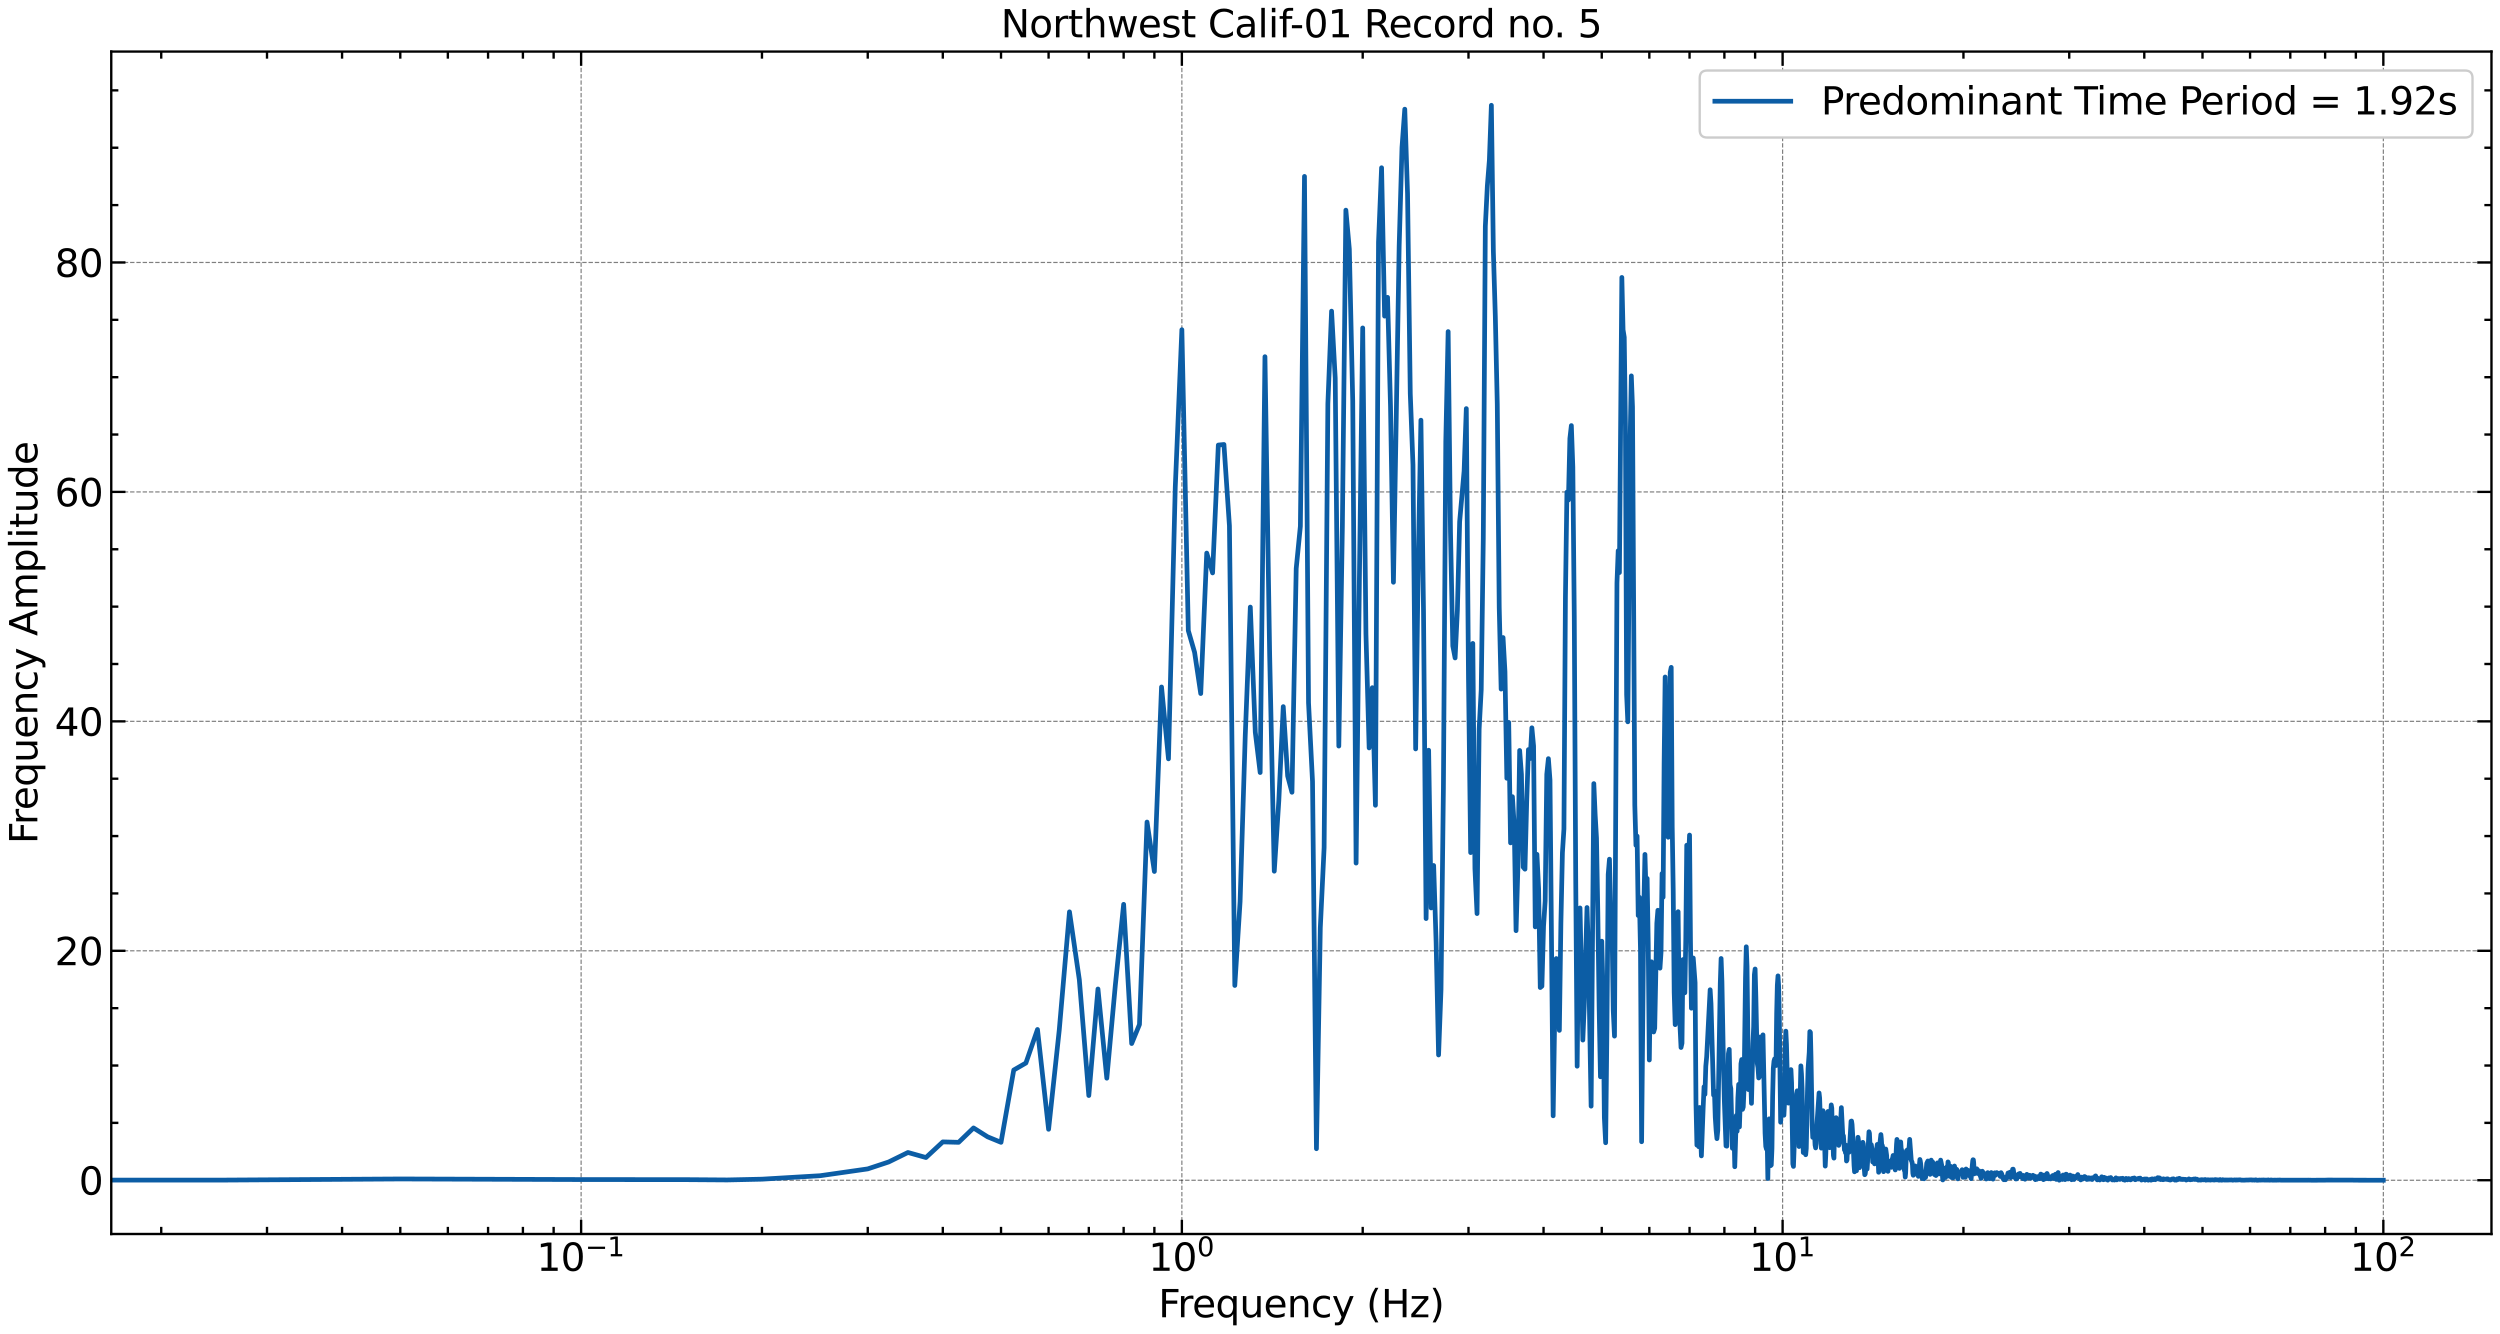 <?xml version="1.0" encoding="utf-8" standalone="no"?>
<!DOCTYPE svg PUBLIC "-//W3C//DTD SVG 1.1//EN"
  "http://www.w3.org/Graphics/SVG/1.1/DTD/svg11.dtd">
<svg xmlns:xlink="http://www.w3.org/1999/xlink" width="1054.945pt" height="562.788pt" viewBox="0 0 1054.945 562.788" xmlns="http://www.w3.org/2000/svg" version="1.1">
 <defs>
  <style type="text/css">*{stroke-linejoin: round; stroke-linecap: butt}</style>
 </defs>
 <g id="figure_1">
  <g id="patch_1">
   <path d="M 0 562.788 
L 1054.945 562.788 
L 1054.945 0 
L 0 0 
z
" style="fill: #ffffff"/>
  </g>
  <g id="axes_1">
   <g id="patch_2">
    <path d="M 46.945 520.717 
L 1051.345 520.717 
L 1051.345 21.758 
L 46.945 21.758 
z
" style="fill: #ffffff"/>
   </g>
   <g id="matplotlib.axis_1">
    <g id="xtick_1">
     <g id="line2d_1">
      <path d="M 245.221 520.717 
L 245.221 21.758 
" clip-path="url(#pa1d66a2df6)" style="fill: none; stroke-dasharray: 1.85,0.8; stroke-dashoffset: 0; stroke: #000000; stroke-opacity: 0.5; stroke-width: 0.5"/>
     </g>
     <g id="line2d_2">
      <defs>
       <path id="mb157607d12" d="M 0 0 
L 0 -6 
" style="stroke: #000000"/>
      </defs>
      <g>
       <use xlink:href="#mb157607d12" x="245.221" y="520.717" style="stroke: #000000"/>
      </g>
     </g>
     <g id="line2d_3">
      <defs>
       <path id="me279b6df81" d="M 0 0 
L 0 6 
" style="stroke: #000000"/>
      </defs>
      <g>
       <use xlink:href="#me279b6df81" x="245.221" y="21.758" style="stroke: #000000"/>
      </g>
     </g>
     <g id="text_1">
      <!-- $\mathdefault{10^{-1}}$ -->
      <g transform="translate(226.421 536.375) scale(0.16 -0.16)">
       <defs>
        <path id="DejaVuSans-31" d="M 794 531 
L 1825 531 
L 1825 4091 
L 703 3866 
L 703 4441 
L 1819 4666 
L 2450 4666 
L 2450 531 
L 3481 531 
L 3481 0 
L 794 0 
L 794 531 
z
" transform="scale(0.016)"/>
        <path id="DejaVuSans-30" d="M 2034 4250 
Q 1547 4250 1301 3770 
Q 1056 3291 1056 2328 
Q 1056 1369 1301 889 
Q 1547 409 2034 409 
Q 2525 409 2770 889 
Q 3016 1369 3016 2328 
Q 3016 3291 2770 3770 
Q 2525 4250 2034 4250 
z
M 2034 4750 
Q 2819 4750 3233 4129 
Q 3647 3509 3647 2328 
Q 3647 1150 3233 529 
Q 2819 -91 2034 -91 
Q 1250 -91 836 529 
Q 422 1150 422 2328 
Q 422 3509 836 4129 
Q 1250 4750 2034 4750 
z
" transform="scale(0.016)"/>
        <path id="DejaVuSans-2212" d="M 678 2272 
L 4684 2272 
L 4684 1741 
L 678 1741 
L 678 2272 
z
" transform="scale(0.016)"/>
       </defs>
       <use xlink:href="#DejaVuSans-31" transform="translate(0 0.684)"/>
       <use xlink:href="#DejaVuSans-30" transform="translate(63.623 0.684)"/>
       <use xlink:href="#DejaVuSans-2212" transform="translate(128.203 38.966) scale(0.7)"/>
       <use xlink:href="#DejaVuSans-31" transform="translate(186.855 38.966) scale(0.7)"/>
      </g>
     </g>
    </g>
    <g id="xtick_2">
     <g id="line2d_4">
      <path d="M 498.72 520.717 
L 498.72 21.758 
" clip-path="url(#pa1d66a2df6)" style="fill: none; stroke-dasharray: 1.85,0.8; stroke-dashoffset: 0; stroke: #000000; stroke-opacity: 0.5; stroke-width: 0.5"/>
     </g>
     <g id="line2d_5">
      <g>
       <use xlink:href="#mb157607d12" x="498.72" y="520.717" style="stroke: #000000"/>
      </g>
     </g>
     <g id="line2d_6">
      <g>
       <use xlink:href="#me279b6df81" x="498.72" y="21.758" style="stroke: #000000"/>
      </g>
     </g>
     <g id="text_2">
      <!-- $\mathdefault{10^{0}}$ -->
      <g transform="translate(484.64 536.375) scale(0.16 -0.16)">
       <use xlink:href="#DejaVuSans-31" transform="translate(0 0.766)"/>
       <use xlink:href="#DejaVuSans-30" transform="translate(63.623 0.766)"/>
       <use xlink:href="#DejaVuSans-30" transform="translate(128.203 39.047) scale(0.7)"/>
      </g>
     </g>
    </g>
    <g id="xtick_3">
     <g id="line2d_7">
      <path d="M 752.219 520.717 
L 752.219 21.758 
" clip-path="url(#pa1d66a2df6)" style="fill: none; stroke-dasharray: 1.85,0.8; stroke-dashoffset: 0; stroke: #000000; stroke-opacity: 0.5; stroke-width: 0.5"/>
     </g>
     <g id="line2d_8">
      <g>
       <use xlink:href="#mb157607d12" x="752.219" y="520.717" style="stroke: #000000"/>
      </g>
     </g>
     <g id="line2d_9">
      <g>
       <use xlink:href="#me279b6df81" x="752.219" y="21.758" style="stroke: #000000"/>
      </g>
     </g>
     <g id="text_3">
      <!-- $\mathdefault{10^{1}}$ -->
      <g transform="translate(738.139 536.375) scale(0.16 -0.16)">
       <use xlink:href="#DejaVuSans-31" transform="translate(0 0.684)"/>
       <use xlink:href="#DejaVuSans-30" transform="translate(63.623 0.684)"/>
       <use xlink:href="#DejaVuSans-31" transform="translate(128.203 38.966) scale(0.7)"/>
      </g>
     </g>
    </g>
    <g id="xtick_4">
     <g id="line2d_10">
      <path d="M 1005.718 520.717 
L 1005.718 21.758 
" clip-path="url(#pa1d66a2df6)" style="fill: none; stroke-dasharray: 1.85,0.8; stroke-dashoffset: 0; stroke: #000000; stroke-opacity: 0.5; stroke-width: 0.5"/>
     </g>
     <g id="line2d_11">
      <g>
       <use xlink:href="#mb157607d12" x="1005.718" y="520.717" style="stroke: #000000"/>
      </g>
     </g>
     <g id="line2d_12">
      <g>
       <use xlink:href="#me279b6df81" x="1005.718" y="21.758" style="stroke: #000000"/>
      </g>
     </g>
     <g id="text_4">
      <!-- $\mathdefault{10^{2}}$ -->
      <g transform="translate(991.638 536.375) scale(0.16 -0.16)">
       <defs>
        <path id="DejaVuSans-32" d="M 1228 531 
L 3431 531 
L 3431 0 
L 469 0 
L 469 531 
Q 828 903 1448 1529 
Q 2069 2156 2228 2338 
Q 2531 2678 2651 2914 
Q 2772 3150 2772 3378 
Q 2772 3750 2511 3984 
Q 2250 4219 1831 4219 
Q 1534 4219 1204 4116 
Q 875 4013 500 3803 
L 500 4441 
Q 881 4594 1212 4672 
Q 1544 4750 1819 4750 
Q 2544 4750 2975 4387 
Q 3406 4025 3406 3419 
Q 3406 3131 3298 2873 
Q 3191 2616 2906 2266 
Q 2828 2175 2409 1742 
Q 1991 1309 1228 531 
z
" transform="scale(0.016)"/>
       </defs>
       <use xlink:href="#DejaVuSans-31" transform="translate(0 0.766)"/>
       <use xlink:href="#DejaVuSans-30" transform="translate(63.623 0.766)"/>
       <use xlink:href="#DejaVuSans-32" transform="translate(128.203 39.047) scale(0.7)"/>
      </g>
     </g>
    </g>
    <g id="xtick_5">
     <g id="line2d_13">
      <defs>
       <path id="m80b56091de" d="M 0 0 
L 0 -3 
" style="stroke: #000000"/>
      </defs>
      <g>
       <use xlink:href="#m80b56091de" x="68.033" y="520.717" style="stroke: #000000"/>
      </g>
     </g>
     <g id="line2d_14">
      <defs>
       <path id="m3d4b1f5b01" d="M 0 0 
L 0 3 
" style="stroke: #000000"/>
      </defs>
      <g>
       <use xlink:href="#m3d4b1f5b01" x="68.033" y="21.758" style="stroke: #000000"/>
      </g>
     </g>
    </g>
    <g id="xtick_6">
     <g id="line2d_15">
      <g>
       <use xlink:href="#m80b56091de" x="112.672" y="520.717" style="stroke: #000000"/>
      </g>
     </g>
     <g id="line2d_16">
      <g>
       <use xlink:href="#m3d4b1f5b01" x="112.672" y="21.758" style="stroke: #000000"/>
      </g>
     </g>
    </g>
    <g id="xtick_7">
     <g id="line2d_17">
      <g>
       <use xlink:href="#m80b56091de" x="144.344" y="520.717" style="stroke: #000000"/>
      </g>
     </g>
     <g id="line2d_18">
      <g>
       <use xlink:href="#m3d4b1f5b01" x="144.344" y="21.758" style="stroke: #000000"/>
      </g>
     </g>
    </g>
    <g id="xtick_8">
     <g id="line2d_19">
      <g>
       <use xlink:href="#m80b56091de" x="168.91" y="520.717" style="stroke: #000000"/>
      </g>
     </g>
     <g id="line2d_20">
      <g>
       <use xlink:href="#m3d4b1f5b01" x="168.91" y="21.758" style="stroke: #000000"/>
      </g>
     </g>
    </g>
    <g id="xtick_9">
     <g id="line2d_21">
      <g>
       <use xlink:href="#m80b56091de" x="188.983" y="520.717" style="stroke: #000000"/>
      </g>
     </g>
     <g id="line2d_22">
      <g>
       <use xlink:href="#m3d4b1f5b01" x="188.983" y="21.758" style="stroke: #000000"/>
      </g>
     </g>
    </g>
    <g id="xtick_10">
     <g id="line2d_23">
      <g>
       <use xlink:href="#m80b56091de" x="205.954" y="520.717" style="stroke: #000000"/>
      </g>
     </g>
     <g id="line2d_24">
      <g>
       <use xlink:href="#m3d4b1f5b01" x="205.954" y="21.758" style="stroke: #000000"/>
      </g>
     </g>
    </g>
    <g id="xtick_11">
     <g id="line2d_25">
      <g>
       <use xlink:href="#m80b56091de" x="220.655" y="520.717" style="stroke: #000000"/>
      </g>
     </g>
     <g id="line2d_26">
      <g>
       <use xlink:href="#m3d4b1f5b01" x="220.655" y="21.758" style="stroke: #000000"/>
      </g>
     </g>
    </g>
    <g id="xtick_12">
     <g id="line2d_27">
      <g>
       <use xlink:href="#m80b56091de" x="233.622" y="520.717" style="stroke: #000000"/>
      </g>
     </g>
     <g id="line2d_28">
      <g>
       <use xlink:href="#m3d4b1f5b01" x="233.622" y="21.758" style="stroke: #000000"/>
      </g>
     </g>
    </g>
    <g id="xtick_13">
     <g id="line2d_29">
      <g>
       <use xlink:href="#m80b56091de" x="321.532" y="520.717" style="stroke: #000000"/>
      </g>
     </g>
     <g id="line2d_30">
      <g>
       <use xlink:href="#m3d4b1f5b01" x="321.532" y="21.758" style="stroke: #000000"/>
      </g>
     </g>
    </g>
    <g id="xtick_14">
     <g id="line2d_31">
      <g>
       <use xlink:href="#m80b56091de" x="366.171" y="520.717" style="stroke: #000000"/>
      </g>
     </g>
     <g id="line2d_32">
      <g>
       <use xlink:href="#m3d4b1f5b01" x="366.171" y="21.758" style="stroke: #000000"/>
      </g>
     </g>
    </g>
    <g id="xtick_15">
     <g id="line2d_33">
      <g>
       <use xlink:href="#m80b56091de" x="397.843" y="520.717" style="stroke: #000000"/>
      </g>
     </g>
     <g id="line2d_34">
      <g>
       <use xlink:href="#m3d4b1f5b01" x="397.843" y="21.758" style="stroke: #000000"/>
      </g>
     </g>
    </g>
    <g id="xtick_16">
     <g id="line2d_35">
      <g>
       <use xlink:href="#m80b56091de" x="422.409" y="520.717" style="stroke: #000000"/>
      </g>
     </g>
     <g id="line2d_36">
      <g>
       <use xlink:href="#m3d4b1f5b01" x="422.409" y="21.758" style="stroke: #000000"/>
      </g>
     </g>
    </g>
    <g id="xtick_17">
     <g id="line2d_37">
      <g>
       <use xlink:href="#m80b56091de" x="442.482" y="520.717" style="stroke: #000000"/>
      </g>
     </g>
     <g id="line2d_38">
      <g>
       <use xlink:href="#m3d4b1f5b01" x="442.482" y="21.758" style="stroke: #000000"/>
      </g>
     </g>
    </g>
    <g id="xtick_18">
     <g id="line2d_39">
      <g>
       <use xlink:href="#m80b56091de" x="459.453" y="520.717" style="stroke: #000000"/>
      </g>
     </g>
     <g id="line2d_40">
      <g>
       <use xlink:href="#m3d4b1f5b01" x="459.453" y="21.758" style="stroke: #000000"/>
      </g>
     </g>
    </g>
    <g id="xtick_19">
     <g id="line2d_41">
      <g>
       <use xlink:href="#m80b56091de" x="474.153" y="520.717" style="stroke: #000000"/>
      </g>
     </g>
     <g id="line2d_42">
      <g>
       <use xlink:href="#m3d4b1f5b01" x="474.153" y="21.758" style="stroke: #000000"/>
      </g>
     </g>
    </g>
    <g id="xtick_20">
     <g id="line2d_43">
      <g>
       <use xlink:href="#m80b56091de" x="487.121" y="520.717" style="stroke: #000000"/>
      </g>
     </g>
     <g id="line2d_44">
      <g>
       <use xlink:href="#m3d4b1f5b01" x="487.121" y="21.758" style="stroke: #000000"/>
      </g>
     </g>
    </g>
    <g id="xtick_21">
     <g id="line2d_45">
      <g>
       <use xlink:href="#m80b56091de" x="575.031" y="520.717" style="stroke: #000000"/>
      </g>
     </g>
     <g id="line2d_46">
      <g>
       <use xlink:href="#m3d4b1f5b01" x="575.031" y="21.758" style="stroke: #000000"/>
      </g>
     </g>
    </g>
    <g id="xtick_22">
     <g id="line2d_47">
      <g>
       <use xlink:href="#m80b56091de" x="619.67" y="520.717" style="stroke: #000000"/>
      </g>
     </g>
     <g id="line2d_48">
      <g>
       <use xlink:href="#m3d4b1f5b01" x="619.67" y="21.758" style="stroke: #000000"/>
      </g>
     </g>
    </g>
    <g id="xtick_23">
     <g id="line2d_49">
      <g>
       <use xlink:href="#m80b56091de" x="651.342" y="520.717" style="stroke: #000000"/>
      </g>
     </g>
     <g id="line2d_50">
      <g>
       <use xlink:href="#m3d4b1f5b01" x="651.342" y="21.758" style="stroke: #000000"/>
      </g>
     </g>
    </g>
    <g id="xtick_24">
     <g id="line2d_51">
      <g>
       <use xlink:href="#m80b56091de" x="675.908" y="520.717" style="stroke: #000000"/>
      </g>
     </g>
     <g id="line2d_52">
      <g>
       <use xlink:href="#m3d4b1f5b01" x="675.908" y="21.758" style="stroke: #000000"/>
      </g>
     </g>
    </g>
    <g id="xtick_25">
     <g id="line2d_53">
      <g>
       <use xlink:href="#m80b56091de" x="695.981" y="520.717" style="stroke: #000000"/>
      </g>
     </g>
     <g id="line2d_54">
      <g>
       <use xlink:href="#m3d4b1f5b01" x="695.981" y="21.758" style="stroke: #000000"/>
      </g>
     </g>
    </g>
    <g id="xtick_26">
     <g id="line2d_55">
      <g>
       <use xlink:href="#m80b56091de" x="712.952" y="520.717" style="stroke: #000000"/>
      </g>
     </g>
     <g id="line2d_56">
      <g>
       <use xlink:href="#m3d4b1f5b01" x="712.952" y="21.758" style="stroke: #000000"/>
      </g>
     </g>
    </g>
    <g id="xtick_27">
     <g id="line2d_57">
      <g>
       <use xlink:href="#m80b56091de" x="727.652" y="520.717" style="stroke: #000000"/>
      </g>
     </g>
     <g id="line2d_58">
      <g>
       <use xlink:href="#m3d4b1f5b01" x="727.652" y="21.758" style="stroke: #000000"/>
      </g>
     </g>
    </g>
    <g id="xtick_28">
     <g id="line2d_59">
      <g>
       <use xlink:href="#m80b56091de" x="740.62" y="520.717" style="stroke: #000000"/>
      </g>
     </g>
     <g id="line2d_60">
      <g>
       <use xlink:href="#m3d4b1f5b01" x="740.62" y="21.758" style="stroke: #000000"/>
      </g>
     </g>
    </g>
    <g id="xtick_29">
     <g id="line2d_61">
      <g>
       <use xlink:href="#m80b56091de" x="828.53" y="520.717" style="stroke: #000000"/>
      </g>
     </g>
     <g id="line2d_62">
      <g>
       <use xlink:href="#m3d4b1f5b01" x="828.53" y="21.758" style="stroke: #000000"/>
      </g>
     </g>
    </g>
    <g id="xtick_30">
     <g id="line2d_63">
      <g>
       <use xlink:href="#m80b56091de" x="873.169" y="520.717" style="stroke: #000000"/>
      </g>
     </g>
     <g id="line2d_64">
      <g>
       <use xlink:href="#m3d4b1f5b01" x="873.169" y="21.758" style="stroke: #000000"/>
      </g>
     </g>
    </g>
    <g id="xtick_31">
     <g id="line2d_65">
      <g>
       <use xlink:href="#m80b56091de" x="904.841" y="520.717" style="stroke: #000000"/>
      </g>
     </g>
     <g id="line2d_66">
      <g>
       <use xlink:href="#m3d4b1f5b01" x="904.841" y="21.758" style="stroke: #000000"/>
      </g>
     </g>
    </g>
    <g id="xtick_32">
     <g id="line2d_67">
      <g>
       <use xlink:href="#m80b56091de" x="929.407" y="520.717" style="stroke: #000000"/>
      </g>
     </g>
     <g id="line2d_68">
      <g>
       <use xlink:href="#m3d4b1f5b01" x="929.407" y="21.758" style="stroke: #000000"/>
      </g>
     </g>
    </g>
    <g id="xtick_33">
     <g id="line2d_69">
      <g>
       <use xlink:href="#m80b56091de" x="949.48" y="520.717" style="stroke: #000000"/>
      </g>
     </g>
     <g id="line2d_70">
      <g>
       <use xlink:href="#m3d4b1f5b01" x="949.48" y="21.758" style="stroke: #000000"/>
      </g>
     </g>
    </g>
    <g id="xtick_34">
     <g id="line2d_71">
      <g>
       <use xlink:href="#m80b56091de" x="966.45" y="520.717" style="stroke: #000000"/>
      </g>
     </g>
     <g id="line2d_72">
      <g>
       <use xlink:href="#m3d4b1f5b01" x="966.45" y="21.758" style="stroke: #000000"/>
      </g>
     </g>
    </g>
    <g id="xtick_35">
     <g id="line2d_73">
      <g>
       <use xlink:href="#m80b56091de" x="981.151" y="520.717" style="stroke: #000000"/>
      </g>
     </g>
     <g id="line2d_74">
      <g>
       <use xlink:href="#m3d4b1f5b01" x="981.151" y="21.758" style="stroke: #000000"/>
      </g>
     </g>
    </g>
    <g id="xtick_36">
     <g id="line2d_75">
      <g>
       <use xlink:href="#m80b56091de" x="994.119" y="520.717" style="stroke: #000000"/>
      </g>
     </g>
     <g id="line2d_76">
      <g>
       <use xlink:href="#m3d4b1f5b01" x="994.119" y="21.758" style="stroke: #000000"/>
      </g>
     </g>
    </g>
    <g id="text_5">
     <!-- Frequency (Hz) -->
     <g transform="translate(488.817 555.86) scale(0.16 -0.16)">
      <defs>
       <path id="DejaVuSans-46" d="M 628 4666 
L 3309 4666 
L 3309 4134 
L 1259 4134 
L 1259 2759 
L 3109 2759 
L 3109 2228 
L 1259 2228 
L 1259 0 
L 628 0 
L 628 4666 
z
" transform="scale(0.016)"/>
       <path id="DejaVuSans-72" d="M 2631 2963 
Q 2534 3019 2420 3045 
Q 2306 3072 2169 3072 
Q 1681 3072 1420 2755 
Q 1159 2438 1159 1844 
L 1159 0 
L 581 0 
L 581 3500 
L 1159 3500 
L 1159 2956 
Q 1341 3275 1631 3429 
Q 1922 3584 2338 3584 
Q 2397 3584 2469 3576 
Q 2541 3569 2628 3553 
L 2631 2963 
z
" transform="scale(0.016)"/>
       <path id="DejaVuSans-65" d="M 3597 1894 
L 3597 1613 
L 953 1613 
Q 991 1019 1311 708 
Q 1631 397 2203 397 
Q 2534 397 2845 478 
Q 3156 559 3463 722 
L 3463 178 
Q 3153 47 2828 -22 
Q 2503 -91 2169 -91 
Q 1331 -91 842 396 
Q 353 884 353 1716 
Q 353 2575 817 3079 
Q 1281 3584 2069 3584 
Q 2775 3584 3186 3129 
Q 3597 2675 3597 1894 
z
M 3022 2063 
Q 3016 2534 2758 2815 
Q 2500 3097 2075 3097 
Q 1594 3097 1305 2825 
Q 1016 2553 972 2059 
L 3022 2063 
z
" transform="scale(0.016)"/>
       <path id="DejaVuSans-71" d="M 947 1747 
Q 947 1113 1208 752 
Q 1469 391 1925 391 
Q 2381 391 2643 752 
Q 2906 1113 2906 1747 
Q 2906 2381 2643 2742 
Q 2381 3103 1925 3103 
Q 1469 3103 1208 2742 
Q 947 2381 947 1747 
z
M 2906 525 
Q 2725 213 2448 61 
Q 2172 -91 1784 -91 
Q 1150 -91 751 415 
Q 353 922 353 1747 
Q 353 2572 751 3078 
Q 1150 3584 1784 3584 
Q 2172 3584 2448 3432 
Q 2725 3281 2906 2969 
L 2906 3500 
L 3481 3500 
L 3481 -1331 
L 2906 -1331 
L 2906 525 
z
" transform="scale(0.016)"/>
       <path id="DejaVuSans-75" d="M 544 1381 
L 544 3500 
L 1119 3500 
L 1119 1403 
Q 1119 906 1312 657 
Q 1506 409 1894 409 
Q 2359 409 2629 706 
Q 2900 1003 2900 1516 
L 2900 3500 
L 3475 3500 
L 3475 0 
L 2900 0 
L 2900 538 
Q 2691 219 2414 64 
Q 2138 -91 1772 -91 
Q 1169 -91 856 284 
Q 544 659 544 1381 
z
M 1991 3584 
L 1991 3584 
z
" transform="scale(0.016)"/>
       <path id="DejaVuSans-6e" d="M 3513 2113 
L 3513 0 
L 2938 0 
L 2938 2094 
Q 2938 2591 2744 2837 
Q 2550 3084 2163 3084 
Q 1697 3084 1428 2787 
Q 1159 2491 1159 1978 
L 1159 0 
L 581 0 
L 581 3500 
L 1159 3500 
L 1159 2956 
Q 1366 3272 1645 3428 
Q 1925 3584 2291 3584 
Q 2894 3584 3203 3211 
Q 3513 2838 3513 2113 
z
" transform="scale(0.016)"/>
       <path id="DejaVuSans-63" d="M 3122 3366 
L 3122 2828 
Q 2878 2963 2633 3030 
Q 2388 3097 2138 3097 
Q 1578 3097 1268 2742 
Q 959 2388 959 1747 
Q 959 1106 1268 751 
Q 1578 397 2138 397 
Q 2388 397 2633 464 
Q 2878 531 3122 666 
L 3122 134 
Q 2881 22 2623 -34 
Q 2366 -91 2075 -91 
Q 1284 -91 818 406 
Q 353 903 353 1747 
Q 353 2603 823 3093 
Q 1294 3584 2113 3584 
Q 2378 3584 2631 3529 
Q 2884 3475 3122 3366 
z
" transform="scale(0.016)"/>
       <path id="DejaVuSans-79" d="M 2059 -325 
Q 1816 -950 1584 -1140 
Q 1353 -1331 966 -1331 
L 506 -1331 
L 506 -850 
L 844 -850 
Q 1081 -850 1212 -737 
Q 1344 -625 1503 -206 
L 1606 56 
L 191 3500 
L 800 3500 
L 1894 763 
L 2988 3500 
L 3597 3500 
L 2059 -325 
z
" transform="scale(0.016)"/>
       <path id="DejaVuSans-20" transform="scale(0.016)"/>
       <path id="DejaVuSans-28" d="M 1984 4856 
Q 1566 4138 1362 3434 
Q 1159 2731 1159 2009 
Q 1159 1288 1364 580 
Q 1569 -128 1984 -844 
L 1484 -844 
Q 1016 -109 783 600 
Q 550 1309 550 2009 
Q 550 2706 781 3412 
Q 1013 4119 1484 4856 
L 1984 4856 
z
" transform="scale(0.016)"/>
       <path id="DejaVuSans-48" d="M 628 4666 
L 1259 4666 
L 1259 2753 
L 3553 2753 
L 3553 4666 
L 4184 4666 
L 4184 0 
L 3553 0 
L 3553 2222 
L 1259 2222 
L 1259 0 
L 628 0 
L 628 4666 
z
" transform="scale(0.016)"/>
       <path id="DejaVuSans-7a" d="M 353 3500 
L 3084 3500 
L 3084 2975 
L 922 459 
L 3084 459 
L 3084 0 
L 275 0 
L 275 525 
L 2438 3041 
L 353 3041 
L 353 3500 
z
" transform="scale(0.016)"/>
       <path id="DejaVuSans-29" d="M 513 4856 
L 1013 4856 
Q 1481 4119 1714 3412 
Q 1947 2706 1947 2009 
Q 1947 1309 1714 600 
Q 1481 -109 1013 -844 
L 513 -844 
Q 928 -128 1133 580 
Q 1338 1288 1338 2009 
Q 1338 2731 1133 3434 
Q 928 4138 513 4856 
z
" transform="scale(0.016)"/>
      </defs>
      <use xlink:href="#DejaVuSans-46"/>
      <use xlink:href="#DejaVuSans-72" x="50.27"/>
      <use xlink:href="#DejaVuSans-65" x="89.133"/>
      <use xlink:href="#DejaVuSans-71" x="150.656"/>
      <use xlink:href="#DejaVuSans-75" x="214.133"/>
      <use xlink:href="#DejaVuSans-65" x="277.512"/>
      <use xlink:href="#DejaVuSans-6e" x="339.035"/>
      <use xlink:href="#DejaVuSans-63" x="402.414"/>
      <use xlink:href="#DejaVuSans-79" x="457.395"/>
      <use xlink:href="#DejaVuSans-20" x="516.574"/>
      <use xlink:href="#DejaVuSans-28" x="548.361"/>
      <use xlink:href="#DejaVuSans-48" x="587.375"/>
      <use xlink:href="#DejaVuSans-7a" x="662.57"/>
      <use xlink:href="#DejaVuSans-29" x="715.061"/>
     </g>
    </g>
   </g>
   <g id="matplotlib.axis_2">
    <g id="ytick_1">
     <g id="line2d_77">
      <path d="M 46.945 498.038 
L 1051.345 498.038 
" clip-path="url(#pa1d66a2df6)" style="fill: none; stroke-dasharray: 1.85,0.8; stroke-dashoffset: 0; stroke: #000000; stroke-opacity: 0.5; stroke-width: 0.5"/>
     </g>
     <g id="line2d_78">
      <defs>
       <path id="m1c04893dfc" d="M 0 0 
L 6 0 
" style="stroke: #000000"/>
      </defs>
      <g>
       <use xlink:href="#m1c04893dfc" x="46.945" y="498.038" style="stroke: #000000"/>
      </g>
     </g>
     <g id="line2d_79">
      <defs>
       <path id="m9e405f8de3" d="M 0 0 
L -6 0 
" style="stroke: #000000"/>
      </defs>
      <g>
       <use xlink:href="#m9e405f8de3" x="1051.345" y="498.038" style="stroke: #000000"/>
      </g>
     </g>
     <g id="text_6">
      <!-- 0 -->
      <g transform="translate(33.265 504.116) scale(0.16 -0.16)">
       <use xlink:href="#DejaVuSans-30"/>
      </g>
     </g>
    </g>
    <g id="ytick_2">
     <g id="line2d_80">
      <path d="M 46.945 401.216 
L 1051.345 401.216 
" clip-path="url(#pa1d66a2df6)" style="fill: none; stroke-dasharray: 1.85,0.8; stroke-dashoffset: 0; stroke: #000000; stroke-opacity: 0.5; stroke-width: 0.5"/>
     </g>
     <g id="line2d_81">
      <g>
       <use xlink:href="#m1c04893dfc" x="46.945" y="401.216" style="stroke: #000000"/>
      </g>
     </g>
     <g id="line2d_82">
      <g>
       <use xlink:href="#m9e405f8de3" x="1051.345" y="401.216" style="stroke: #000000"/>
      </g>
     </g>
     <g id="text_7">
      <!-- 20 -->
      <g transform="translate(23.085 407.295) scale(0.16 -0.16)">
       <use xlink:href="#DejaVuSans-32"/>
       <use xlink:href="#DejaVuSans-30" x="63.623"/>
      </g>
     </g>
    </g>
    <g id="ytick_3">
     <g id="line2d_83">
      <path d="M 46.945 304.395 
L 1051.345 304.395 
" clip-path="url(#pa1d66a2df6)" style="fill: none; stroke-dasharray: 1.85,0.8; stroke-dashoffset: 0; stroke: #000000; stroke-opacity: 0.5; stroke-width: 0.5"/>
     </g>
     <g id="line2d_84">
      <g>
       <use xlink:href="#m1c04893dfc" x="46.945" y="304.395" style="stroke: #000000"/>
      </g>
     </g>
     <g id="line2d_85">
      <g>
       <use xlink:href="#m9e405f8de3" x="1051.345" y="304.395" style="stroke: #000000"/>
      </g>
     </g>
     <g id="text_8">
      <!-- 40 -->
      <g transform="translate(23.085 310.474) scale(0.16 -0.16)">
       <defs>
        <path id="DejaVuSans-34" d="M 2419 4116 
L 825 1625 
L 2419 1625 
L 2419 4116 
z
M 2253 4666 
L 3047 4666 
L 3047 1625 
L 3713 1625 
L 3713 1100 
L 3047 1100 
L 3047 0 
L 2419 0 
L 2419 1100 
L 313 1100 
L 313 1709 
L 2253 4666 
z
" transform="scale(0.016)"/>
       </defs>
       <use xlink:href="#DejaVuSans-34"/>
       <use xlink:href="#DejaVuSans-30" x="63.623"/>
      </g>
     </g>
    </g>
    <g id="ytick_4">
     <g id="line2d_86">
      <path d="M 46.945 207.574 
L 1051.345 207.574 
" clip-path="url(#pa1d66a2df6)" style="fill: none; stroke-dasharray: 1.85,0.8; stroke-dashoffset: 0; stroke: #000000; stroke-opacity: 0.5; stroke-width: 0.5"/>
     </g>
     <g id="line2d_87">
      <g>
       <use xlink:href="#m1c04893dfc" x="46.945" y="207.574" style="stroke: #000000"/>
      </g>
     </g>
     <g id="line2d_88">
      <g>
       <use xlink:href="#m9e405f8de3" x="1051.345" y="207.574" style="stroke: #000000"/>
      </g>
     </g>
     <g id="text_9">
      <!-- 60 -->
      <g transform="translate(23.085 213.653) scale(0.16 -0.16)">
       <defs>
        <path id="DejaVuSans-36" d="M 2113 2584 
Q 1688 2584 1439 2293 
Q 1191 2003 1191 1497 
Q 1191 994 1439 701 
Q 1688 409 2113 409 
Q 2538 409 2786 701 
Q 3034 994 3034 1497 
Q 3034 2003 2786 2293 
Q 2538 2584 2113 2584 
z
M 3366 4563 
L 3366 3988 
Q 3128 4100 2886 4159 
Q 2644 4219 2406 4219 
Q 1781 4219 1451 3797 
Q 1122 3375 1075 2522 
Q 1259 2794 1537 2939 
Q 1816 3084 2150 3084 
Q 2853 3084 3261 2657 
Q 3669 2231 3669 1497 
Q 3669 778 3244 343 
Q 2819 -91 2113 -91 
Q 1303 -91 875 529 
Q 447 1150 447 2328 
Q 447 3434 972 4092 
Q 1497 4750 2381 4750 
Q 2619 4750 2861 4703 
Q 3103 4656 3366 4563 
z
" transform="scale(0.016)"/>
       </defs>
       <use xlink:href="#DejaVuSans-36"/>
       <use xlink:href="#DejaVuSans-30" x="63.623"/>
      </g>
     </g>
    </g>
    <g id="ytick_5">
     <g id="line2d_89">
      <path d="M 46.945 110.753 
L 1051.345 110.753 
" clip-path="url(#pa1d66a2df6)" style="fill: none; stroke-dasharray: 1.85,0.8; stroke-dashoffset: 0; stroke: #000000; stroke-opacity: 0.5; stroke-width: 0.5"/>
     </g>
     <g id="line2d_90">
      <g>
       <use xlink:href="#m1c04893dfc" x="46.945" y="110.753" style="stroke: #000000"/>
      </g>
     </g>
     <g id="line2d_91">
      <g>
       <use xlink:href="#m9e405f8de3" x="1051.345" y="110.753" style="stroke: #000000"/>
      </g>
     </g>
     <g id="text_10">
      <!-- 80 -->
      <g transform="translate(23.085 116.832) scale(0.16 -0.16)">
       <defs>
        <path id="DejaVuSans-38" d="M 2034 2216 
Q 1584 2216 1326 1975 
Q 1069 1734 1069 1313 
Q 1069 891 1326 650 
Q 1584 409 2034 409 
Q 2484 409 2743 651 
Q 3003 894 3003 1313 
Q 3003 1734 2745 1975 
Q 2488 2216 2034 2216 
z
M 1403 2484 
Q 997 2584 770 2862 
Q 544 3141 544 3541 
Q 544 4100 942 4425 
Q 1341 4750 2034 4750 
Q 2731 4750 3128 4425 
Q 3525 4100 3525 3541 
Q 3525 3141 3298 2862 
Q 3072 2584 2669 2484 
Q 3125 2378 3379 2068 
Q 3634 1759 3634 1313 
Q 3634 634 3220 271 
Q 2806 -91 2034 -91 
Q 1263 -91 848 271 
Q 434 634 434 1313 
Q 434 1759 690 2068 
Q 947 2378 1403 2484 
z
M 1172 3481 
Q 1172 3119 1398 2916 
Q 1625 2713 2034 2713 
Q 2441 2713 2670 2916 
Q 2900 3119 2900 3481 
Q 2900 3844 2670 4047 
Q 2441 4250 2034 4250 
Q 1625 4250 1398 4047 
Q 1172 3844 1172 3481 
z
" transform="scale(0.016)"/>
       </defs>
       <use xlink:href="#DejaVuSans-38"/>
       <use xlink:href="#DejaVuSans-30" x="63.623"/>
      </g>
     </g>
    </g>
    <g id="ytick_6">
     <g id="line2d_92">
      <defs>
       <path id="mb0773cd8d5" d="M 0 0 
L 3 0 
" style="stroke: #000000"/>
      </defs>
      <g>
       <use xlink:href="#mb0773cd8d5" x="46.945" y="473.832" style="stroke: #000000"/>
      </g>
     </g>
     <g id="line2d_93">
      <defs>
       <path id="mc9f4a8dee1" d="M 0 0 
L -3 0 
" style="stroke: #000000"/>
      </defs>
      <g>
       <use xlink:href="#mc9f4a8dee1" x="1051.345" y="473.832" style="stroke: #000000"/>
      </g>
     </g>
    </g>
    <g id="ytick_7">
     <g id="line2d_94">
      <g>
       <use xlink:href="#mb0773cd8d5" x="46.945" y="449.627" style="stroke: #000000"/>
      </g>
     </g>
     <g id="line2d_95">
      <g>
       <use xlink:href="#mc9f4a8dee1" x="1051.345" y="449.627" style="stroke: #000000"/>
      </g>
     </g>
    </g>
    <g id="ytick_8">
     <g id="line2d_96">
      <g>
       <use xlink:href="#mb0773cd8d5" x="46.945" y="425.422" style="stroke: #000000"/>
      </g>
     </g>
     <g id="line2d_97">
      <g>
       <use xlink:href="#mc9f4a8dee1" x="1051.345" y="425.422" style="stroke: #000000"/>
      </g>
     </g>
    </g>
    <g id="ytick_9">
     <g id="line2d_98">
      <g>
       <use xlink:href="#mb0773cd8d5" x="46.945" y="377.011" style="stroke: #000000"/>
      </g>
     </g>
     <g id="line2d_99">
      <g>
       <use xlink:href="#mc9f4a8dee1" x="1051.345" y="377.011" style="stroke: #000000"/>
      </g>
     </g>
    </g>
    <g id="ytick_10">
     <g id="line2d_100">
      <g>
       <use xlink:href="#mb0773cd8d5" x="46.945" y="352.806" style="stroke: #000000"/>
      </g>
     </g>
     <g id="line2d_101">
      <g>
       <use xlink:href="#mc9f4a8dee1" x="1051.345" y="352.806" style="stroke: #000000"/>
      </g>
     </g>
    </g>
    <g id="ytick_11">
     <g id="line2d_102">
      <g>
       <use xlink:href="#mb0773cd8d5" x="46.945" y="328.601" style="stroke: #000000"/>
      </g>
     </g>
     <g id="line2d_103">
      <g>
       <use xlink:href="#mc9f4a8dee1" x="1051.345" y="328.601" style="stroke: #000000"/>
      </g>
     </g>
    </g>
    <g id="ytick_12">
     <g id="line2d_104">
      <g>
       <use xlink:href="#mb0773cd8d5" x="46.945" y="280.19" style="stroke: #000000"/>
      </g>
     </g>
     <g id="line2d_105">
      <g>
       <use xlink:href="#mc9f4a8dee1" x="1051.345" y="280.19" style="stroke: #000000"/>
      </g>
     </g>
    </g>
    <g id="ytick_13">
     <g id="line2d_106">
      <g>
       <use xlink:href="#mb0773cd8d5" x="46.945" y="255.985" style="stroke: #000000"/>
      </g>
     </g>
     <g id="line2d_107">
      <g>
       <use xlink:href="#mc9f4a8dee1" x="1051.345" y="255.985" style="stroke: #000000"/>
      </g>
     </g>
    </g>
    <g id="ytick_14">
     <g id="line2d_108">
      <g>
       <use xlink:href="#mb0773cd8d5" x="46.945" y="231.779" style="stroke: #000000"/>
      </g>
     </g>
     <g id="line2d_109">
      <g>
       <use xlink:href="#mc9f4a8dee1" x="1051.345" y="231.779" style="stroke: #000000"/>
      </g>
     </g>
    </g>
    <g id="ytick_15">
     <g id="line2d_110">
      <g>
       <use xlink:href="#mb0773cd8d5" x="46.945" y="183.369" style="stroke: #000000"/>
      </g>
     </g>
     <g id="line2d_111">
      <g>
       <use xlink:href="#mc9f4a8dee1" x="1051.345" y="183.369" style="stroke: #000000"/>
      </g>
     </g>
    </g>
    <g id="ytick_16">
     <g id="line2d_112">
      <g>
       <use xlink:href="#mb0773cd8d5" x="46.945" y="159.164" style="stroke: #000000"/>
      </g>
     </g>
     <g id="line2d_113">
      <g>
       <use xlink:href="#mc9f4a8dee1" x="1051.345" y="159.164" style="stroke: #000000"/>
      </g>
     </g>
    </g>
    <g id="ytick_17">
     <g id="line2d_114">
      <g>
       <use xlink:href="#mb0773cd8d5" x="46.945" y="134.958" style="stroke: #000000"/>
      </g>
     </g>
     <g id="line2d_115">
      <g>
       <use xlink:href="#mc9f4a8dee1" x="1051.345" y="134.958" style="stroke: #000000"/>
      </g>
     </g>
    </g>
    <g id="ytick_18">
     <g id="line2d_116">
      <g>
       <use xlink:href="#mb0773cd8d5" x="46.945" y="86.548" style="stroke: #000000"/>
      </g>
     </g>
     <g id="line2d_117">
      <g>
       <use xlink:href="#mc9f4a8dee1" x="1051.345" y="86.548" style="stroke: #000000"/>
      </g>
     </g>
    </g>
    <g id="ytick_19">
     <g id="line2d_118">
      <g>
       <use xlink:href="#mb0773cd8d5" x="46.945" y="62.342" style="stroke: #000000"/>
      </g>
     </g>
     <g id="line2d_119">
      <g>
       <use xlink:href="#mc9f4a8dee1" x="1051.345" y="62.342" style="stroke: #000000"/>
      </g>
     </g>
    </g>
    <g id="ytick_20">
     <g id="line2d_120">
      <g>
       <use xlink:href="#mb0773cd8d5" x="46.945" y="38.137" style="stroke: #000000"/>
      </g>
     </g>
     <g id="line2d_121">
      <g>
       <use xlink:href="#mc9f4a8dee1" x="1051.345" y="38.137" style="stroke: #000000"/>
      </g>
     </g>
    </g>
    <g id="text_11">
     <!-- Frequency Amplitude -->
     <g transform="translate(15.758 356.104) rotate(-90) scale(0.16 -0.16)">
      <defs>
       <path id="DejaVuSans-41" d="M 2188 4044 
L 1331 1722 
L 3047 1722 
L 2188 4044 
z
M 1831 4666 
L 2547 4666 
L 4325 0 
L 3669 0 
L 3244 1197 
L 1141 1197 
L 716 0 
L 50 0 
L 1831 4666 
z
" transform="scale(0.016)"/>
       <path id="DejaVuSans-6d" d="M 3328 2828 
Q 3544 3216 3844 3400 
Q 4144 3584 4550 3584 
Q 5097 3584 5394 3201 
Q 5691 2819 5691 2113 
L 5691 0 
L 5113 0 
L 5113 2094 
Q 5113 2597 4934 2840 
Q 4756 3084 4391 3084 
Q 3944 3084 3684 2787 
Q 3425 2491 3425 1978 
L 3425 0 
L 2847 0 
L 2847 2094 
Q 2847 2600 2669 2842 
Q 2491 3084 2119 3084 
Q 1678 3084 1418 2786 
Q 1159 2488 1159 1978 
L 1159 0 
L 581 0 
L 581 3500 
L 1159 3500 
L 1159 2956 
Q 1356 3278 1631 3431 
Q 1906 3584 2284 3584 
Q 2666 3584 2933 3390 
Q 3200 3197 3328 2828 
z
" transform="scale(0.016)"/>
       <path id="DejaVuSans-70" d="M 1159 525 
L 1159 -1331 
L 581 -1331 
L 581 3500 
L 1159 3500 
L 1159 2969 
Q 1341 3281 1617 3432 
Q 1894 3584 2278 3584 
Q 2916 3584 3314 3078 
Q 3713 2572 3713 1747 
Q 3713 922 3314 415 
Q 2916 -91 2278 -91 
Q 1894 -91 1617 61 
Q 1341 213 1159 525 
z
M 3116 1747 
Q 3116 2381 2855 2742 
Q 2594 3103 2138 3103 
Q 1681 3103 1420 2742 
Q 1159 2381 1159 1747 
Q 1159 1113 1420 752 
Q 1681 391 2138 391 
Q 2594 391 2855 752 
Q 3116 1113 3116 1747 
z
" transform="scale(0.016)"/>
       <path id="DejaVuSans-6c" d="M 603 4863 
L 1178 4863 
L 1178 0 
L 603 0 
L 603 4863 
z
" transform="scale(0.016)"/>
       <path id="DejaVuSans-69" d="M 603 3500 
L 1178 3500 
L 1178 0 
L 603 0 
L 603 3500 
z
M 603 4863 
L 1178 4863 
L 1178 4134 
L 603 4134 
L 603 4863 
z
" transform="scale(0.016)"/>
       <path id="DejaVuSans-74" d="M 1172 4494 
L 1172 3500 
L 2356 3500 
L 2356 3053 
L 1172 3053 
L 1172 1153 
Q 1172 725 1289 603 
Q 1406 481 1766 481 
L 2356 481 
L 2356 0 
L 1766 0 
Q 1100 0 847 248 
Q 594 497 594 1153 
L 594 3053 
L 172 3053 
L 172 3500 
L 594 3500 
L 594 4494 
L 1172 4494 
z
" transform="scale(0.016)"/>
       <path id="DejaVuSans-64" d="M 2906 2969 
L 2906 4863 
L 3481 4863 
L 3481 0 
L 2906 0 
L 2906 525 
Q 2725 213 2448 61 
Q 2172 -91 1784 -91 
Q 1150 -91 751 415 
Q 353 922 353 1747 
Q 353 2572 751 3078 
Q 1150 3584 1784 3584 
Q 2172 3584 2448 3432 
Q 2725 3281 2906 2969 
z
M 947 1747 
Q 947 1113 1208 752 
Q 1469 391 1925 391 
Q 2381 391 2643 752 
Q 2906 1113 2906 1747 
Q 2906 2381 2643 2742 
Q 2381 3103 1925 3103 
Q 1469 3103 1208 2742 
Q 947 2381 947 1747 
z
" transform="scale(0.016)"/>
      </defs>
      <use xlink:href="#DejaVuSans-46"/>
      <use xlink:href="#DejaVuSans-72" x="50.27"/>
      <use xlink:href="#DejaVuSans-65" x="89.133"/>
      <use xlink:href="#DejaVuSans-71" x="150.656"/>
      <use xlink:href="#DejaVuSans-75" x="214.133"/>
      <use xlink:href="#DejaVuSans-65" x="277.512"/>
      <use xlink:href="#DejaVuSans-6e" x="339.035"/>
      <use xlink:href="#DejaVuSans-63" x="402.414"/>
      <use xlink:href="#DejaVuSans-79" x="457.395"/>
      <use xlink:href="#DejaVuSans-20" x="516.574"/>
      <use xlink:href="#DejaVuSans-41" x="548.361"/>
      <use xlink:href="#DejaVuSans-6d" x="616.77"/>
      <use xlink:href="#DejaVuSans-70" x="714.182"/>
      <use xlink:href="#DejaVuSans-6c" x="777.658"/>
      <use xlink:href="#DejaVuSans-69" x="805.441"/>
      <use xlink:href="#DejaVuSans-74" x="833.225"/>
      <use xlink:href="#DejaVuSans-75" x="872.434"/>
      <use xlink:href="#DejaVuSans-64" x="935.812"/>
      <use xlink:href="#DejaVuSans-65" x="999.289"/>
     </g>
    </g>
   </g>
   <g id="line2d_122">
    <path d="M -1 497.984 
L 92.6 497.984 
L 168.91 497.494 
L 245.221 497.748 
L 289.86 497.785 
L 306.831 497.913 
L 321.532 497.584 
L 346.098 496.124 
L 366.171 493.247 
L 374.983 490.332 
L 383.142 486.318 
L 390.737 488.455 
L 397.843 481.852 
L 404.517 482.035 
L 410.81 475.965 
L 416.762 479.722 
L 422.409 482.039 
L 427.781 451.531 
L 432.902 448.571 
L 437.796 434.42 
L 442.482 476.535 
L 446.976 434.717 
L 451.294 384.777 
L 455.449 413.403 
L 459.453 462.294 
L 463.316 417.335 
L 467.048 454.973 
L 470.658 415.574 
L 474.153 381.612 
L 477.541 440.352 
L 480.828 432.324 
L 484.019 346.887 
L 487.121 367.751 
L 490.137 289.891 
L 493.073 320.209 
L 495.933 205.655 
L 498.72 139.128 
L 501.439 266.097 
L 504.092 275.276 
L 506.682 292.661 
L 509.213 233.391 
L 511.687 241.752 
L 514.107 187.806 
L 516.475 187.564 
L 518.792 221.871 
L 521.062 415.848 
L 523.287 380.468 
L 525.467 310.428 
L 527.605 256.178 
L 529.702 308.978 
L 531.76 325.994 
L 533.78 150.518 
L 535.763 276.208 
L 537.712 367.625 
L 539.627 337.961 
L 541.509 298.184 
L 543.359 327.43 
L 545.179 334.315 
L 546.969 239.902 
L 548.73 222.055 
L 550.464 74.445 
L 552.171 296.583 
L 553.852 329.751 
L 555.508 484.731 
L 557.139 391.48 
L 558.746 357.671 
L 560.33 170.401 
L 561.892 131.298 
L 563.431 159.563 
L 564.95 314.827 
L 566.448 222.256 
L 567.926 88.681 
L 569.384 105.085 
L 570.823 169.209 
L 572.244 364.203 
L 573.646 243.449 
L 575.031 138.389 
L 576.398 267.475 
L 577.749 315.606 
L 579.084 290.192 
L 580.402 339.801 
L 581.705 102.156 
L 582.993 70.788 
L 584.266 133.403 
L 585.524 125.478 
L 586.768 171.538 
L 587.998 245.699 
L 590.418 103.808 
L 591.608 62.257 
L 592.785 46.071 
L 593.95 81.714 
L 595.103 166.084 
L 596.244 196.15 
L 597.373 316.019 
L 598.491 236.199 
L 599.597 177.31 
L 600.693 258.303 
L 601.778 387.618 
L 602.852 316.581 
L 603.915 383.13 
L 604.969 365.221 
L 606.012 397.763 
L 607.046 445.168 
L 608.07 417.62 
L 609.085 332.563 
L 610.09 186.327 
L 611.087 139.923 
L 612.074 224.385 
L 613.053 272.592 
L 614.023 277.638 
L 614.984 257.559 
L 615.937 220.174 
L 617.819 198.781 
L 618.749 172.427 
L 619.67 286.016 
L 620.583 359.773 
L 621.49 271.514 
L 622.388 366.531 
L 623.28 385.511 
L 624.164 307.654 
L 625.041 291.051 
L 625.912 227.342 
L 626.775 95.509 
L 627.632 78.388 
L 628.482 67.662 
L 629.326 44.438 
L 630.163 105.989 
L 630.994 133.616 
L 631.818 170.692 
L 632.637 256.169 
L 633.449 290.776 
L 634.256 269.034 
L 635.057 283.379 
L 635.852 328.415 
L 636.641 304.847 
L 637.424 355.664 
L 638.202 336.18 
L 638.975 348.635 
L 639.742 392.721 
L 640.504 366.692 
L 641.261 316.684 
L 642.012 326.764 
L 642.759 365.921 
L 643.5 366.772 
L 644.236 338.199 
L 644.968 316.313 
L 645.695 320.092 
L 646.417 307.12 
L 647.134 314.802 
L 647.846 391.119 
L 648.554 360.517 
L 649.258 374.998 
L 649.957 416.727 
L 650.651 416.141 
L 651.342 390.863 
L 652.028 380.123 
L 652.709 326.708 
L 653.387 320.137 
L 654.06 329.168 
L 655.395 470.843 
L 656.056 428.498 
L 656.713 404.483 
L 657.366 423.348 
L 658.016 434.791 
L 658.662 389.53 
L 659.304 359.842 
L 659.942 349.822 
L 660.576 252.035 
L 661.207 207.687 
L 661.835 211.004 
L 662.458 185.035 
L 663.079 179.585 
L 663.695 197.046 
L 664.309 260.243 
L 664.919 370.754 
L 665.525 449.922 
L 666.129 394.048 
L 666.728 383.139 
L 667.919 438.888 
L 668.509 424.593 
L 669.68 382.959 
L 670.261 400.487 
L 671.414 466.773 
L 672.555 330.665 
L 673.121 343.827 
L 673.684 353.622 
L 674.244 385.164 
L 674.802 425.177 
L 675.356 454.374 
L 675.908 397.158 
L 676.457 419.293 
L 677.004 471.652 
L 677.547 482.215 
L 678.088 434.127 
L 678.627 369.003 
L 679.162 362.555 
L 679.696 385.936 
L 680.226 390.286 
L 680.754 426.447 
L 681.28 437.219 
L 682.323 245.989 
L 682.841 232.396 
L 683.357 241.616 
L 684.381 117.075 
L 684.89 139.143 
L 685.396 142.317 
L 685.9 180.167 
L 686.401 293.132 
L 686.901 304.593 
L 687.892 185.382 
L 688.385 158.614 
L 688.875 171.683 
L 689.85 339.767 
L 690.334 356.706 
L 690.815 352.82 
L 691.295 386.339 
L 691.773 378.624 
L 692.248 400.691 
L 692.722 481.783 
L 693.663 382.797 
L 694.13 360.549 
L 694.596 376.423 
L 695.059 370.687 
L 695.521 398.372 
L 695.981 447.295 
L 696.438 414.06 
L 696.894 405.854 
L 697.348 426.083 
L 697.8 435.47 
L 698.251 433.908 
L 699.146 389.619 
L 699.591 384.116 
L 700.034 389.896 
L 700.475 408.546 
L 700.914 401.86 
L 701.352 368.613 
L 701.788 378.616 
L 702.222 321.939 
L 702.655 285.686 
L 703.515 327.058 
L 703.943 353.305 
L 704.369 324.585 
L 704.793 283.731 
L 705.215 281.616 
L 705.636 348.854 
L 706.056 375.551 
L 706.474 418.972 
L 706.89 432.378 
L 707.305 421.507 
L 707.718 398.812 
L 708.129 384.713 
L 708.539 421.204 
L 708.948 433.449 
L 709.355 442.02 
L 709.76 440.211 
L 710.164 404.919 
L 710.968 418.93 
L 711.367 396.282 
L 711.766 356.668 
L 712.162 361.752 
L 712.558 361.656 
L 712.952 352.383 
L 713.344 397.38 
L 713.735 425.439 
L 714.125 405.49 
L 714.513 404.249 
L 715.286 414.672 
L 715.67 465.819 
L 716.053 483.21 
L 716.435 476.842 
L 716.815 483.868 
L 717.194 467.337 
L 717.948 487.756 
L 718.697 467.43 
L 719.069 458.585 
L 719.441 461.789 
L 719.811 449.926 
L 720.18 445.921 
L 721.643 417.657 
L 722.005 423.622 
L 723.087 462.117 
L 723.445 460.322 
L 723.801 471.468 
L 724.157 476.901 
L 724.512 480.483 
L 724.865 476.969 
L 725.919 414.921 
L 726.268 404.463 
L 726.615 414.216 
L 727.308 451.456 
L 727.652 464.936 
L 728.338 483.542 
L 728.68 483.657 
L 729.359 444.633 
L 729.698 442.812 
L 730.035 457.714 
L 730.371 459.381 
L 731.04 484.546 
L 731.705 477.277 
L 732.037 492.339 
L 732.696 470.687 
L 733.024 477.378 
L 733.351 463.348 
L 733.677 457.592 
L 734.003 475.539 
L 734.327 465.509 
L 734.65 448.867 
L 734.973 447.096 
L 735.294 468.127 
L 735.614 467.12 
L 735.934 459.776 
L 736.57 412.376 
L 736.887 399.519 
L 737.203 407.694 
L 737.832 459.792 
L 738.145 459.111 
L 738.458 455.612 
L 738.769 455.504 
L 739.08 465.585 
L 739.698 440.284 
L 740.006 433.229 
L 740.313 411.281 
L 740.62 408.899 
L 740.925 420.395 
L 741.533 448.713 
L 741.836 450.522 
L 742.138 454.877 
L 742.439 454.409 
L 742.74 437.585 
L 743.039 437.731 
L 743.338 452.421 
L 743.933 436.685 
L 744.82 478.171 
L 745.114 483.765 
L 745.407 484.891 
L 745.699 480.314 
L 745.991 497.317 
L 746.282 476.113 
L 746.572 472.121 
L 746.861 485.049 
L 747.15 491.898 
L 747.438 491.622 
L 747.725 484.659 
L 748.011 462.809 
L 748.297 450.764 
L 748.582 447.781 
L 748.866 446.805 
L 749.149 447.418 
L 749.432 449.64 
L 749.714 427.517 
L 749.995 415.713 
L 750.275 411.799 
L 750.555 416.32 
L 750.834 429.345 
L 751.39 473.564 
L 751.943 455.247 
L 752.219 461.277 
L 752.494 464.485 
L 752.768 470.618 
L 753.042 465.311 
L 753.314 441.48 
L 753.587 435.124 
L 753.858 440.815 
L 754.399 462.443 
L 754.669 465.484 
L 754.938 460.887 
L 755.206 463.316 
L 755.473 459.496 
L 755.74 451.358 
L 756.006 456.959 
L 756.537 491.176 
L 756.801 492.202 
L 757.065 485.035 
L 757.328 474.407 
L 757.59 469.059 
L 757.852 466.041 
L 758.114 461.577 
L 758.374 460.295 
L 758.634 464.846 
L 759.152 483.809 
L 759.668 461.154 
L 759.925 449.774 
L 760.181 453.096 
L 760.437 459.257 
L 760.946 486.359 
L 761.2 481.843 
L 761.454 480.266 
L 761.707 482.407 
L 761.959 487.266 
L 762.21 484.614 
L 762.712 460.671 
L 762.962 450.947 
L 763.46 443.998 
L 763.708 435.301 
L 763.956 435.65 
L 764.203 446.096 
L 764.696 474.885 
L 764.941 479.941 
L 765.186 475.791 
L 765.431 475.922 
L 765.674 477.874 
L 765.918 483.166 
L 766.16 484.394 
L 766.403 482.567 
L 766.644 475.37 
L 767.606 461.206 
L 767.845 463.316 
L 768.559 484.487 
L 769.033 471.332 
L 769.269 468.717 
L 769.504 470.236 
L 769.739 475.006 
L 770.208 492.065 
L 770.441 487.25 
L 770.907 473.438 
L 771.139 473.223 
L 771.37 469.008 
L 771.601 471.054 
L 771.832 482.411 
L 772.062 484.304 
L 772.291 473.774 
L 772.749 466.243 
L 772.977 467.63 
L 773.205 478.333 
L 773.432 480.602 
L 773.659 487.58 
L 773.885 488.697 
L 774.111 477.412 
L 774.561 471.76 
L 774.786 471.639 
L 775.01 472.786 
L 775.233 474.805 
L 775.457 477.923 
L 775.679 482.625 
L 775.901 483.324 
L 776.123 482.433 
L 776.565 475.984 
L 777.006 467.388 
L 777.663 480.254 
L 777.881 479.261 
L 778.316 485.266 
L 778.533 484.616 
L 778.75 486.464 
L 778.966 483.252 
L 779.181 489.913 
L 779.397 489.501 
L 779.611 484.129 
L 779.826 483.674 
L 780.04 485.893 
L 780.253 486.233 
L 780.467 484.099 
L 781.104 473.138 
L 781.315 473.049 
L 781.526 474.452 
L 781.947 481.639 
L 782.367 491.79 
L 782.576 494.467 
L 782.993 489.461 
L 783.408 494.029 
L 784.028 479.906 
L 784.234 481.23 
L 784.645 492.76 
L 784.85 491.919 
L 785.054 489.062 
L 785.462 489.973 
L 785.666 491.143 
L 786.071 482.031 
L 786.273 482.682 
L 786.475 486.131 
L 786.676 493.006 
L 786.878 495.708 
L 787.078 495.399 
L 787.479 492.109 
L 787.678 492.078 
L 787.877 493.305 
L 788.076 490.331 
L 788.473 481.158 
L 788.671 477.581 
L 788.868 478.229 
L 789.262 486.791 
L 789.459 483.882 
L 789.655 483.021 
L 790.046 485.741 
L 790.241 490.329 
L 790.63 486.171 
L 790.824 486.28 
L 791.018 491.127 
L 792.172 482.923 
L 792.364 485.017 
L 792.745 494.67 
L 792.936 492.968 
L 793.315 482.081 
L 793.694 478.763 
L 793.882 480.543 
L 794.071 483.66 
L 794.259 483.289 
L 794.446 484.082 
L 794.634 487.655 
L 794.821 494.423 
L 795.194 487.461 
L 795.566 486.806 
L 795.752 484.869 
L 796.122 487.593 
L 796.306 491.836 
L 796.49 492.756 
L 796.674 494.276 
L 796.858 492.026 
L 797.407 492.329 
L 797.589 489.965 
L 797.772 490.431 
L 797.953 491.216 
L 798.135 492.584 
L 798.316 489.528 
L 798.678 488.563 
L 798.858 487.578 
L 799.038 487.844 
L 799.218 490.008 
L 799.397 489.485 
L 799.755 493.687 
L 800.29 482.922 
L 800.468 480.812 
L 800.645 481.388 
L 801.176 489.661 
L 801.528 493.022 
L 801.879 483.682 
L 802.055 481.877 
L 802.229 484.534 
L 802.404 485.161 
L 802.578 486.555 
L 802.752 486.919 
L 802.926 488.042 
L 803.273 492.682 
L 803.446 492.988 
L 803.619 493.967 
L 803.791 493.905 
L 803.963 496.703 
L 804.135 495.073 
L 804.478 485.611 
L 804.649 486.52 
L 804.82 485.245 
L 805.161 488.649 
L 805.331 487.737 
L 805.839 480.792 
L 806.514 489.648 
L 806.849 490.427 
L 807.017 491.539 
L 807.184 495.078 
L 807.351 495.934 
L 807.85 495.507 
L 808.016 492.199 
L 808.182 492.005 
L 808.347 493.75 
L 808.677 493.114 
L 809.171 494.675 
L 809.498 496.388 
L 810.151 489.273 
L 810.313 489.883 
L 810.476 490.988 
L 810.799 493.946 
L 810.961 494.28 
L 811.122 497.323 
L 811.444 494.943 
L 811.605 495.253 
L 811.925 497.417 
L 812.085 497.168 
L 812.245 496.227 
L 812.563 496.783 
L 813.04 490.901 
L 813.514 489.912 
L 813.672 490.982 
L 813.829 492.85 
L 813.986 492.707 
L 814.456 495.557 
L 814.924 489.544 
L 815.08 490.238 
L 815.235 490.088 
L 815.391 491.209 
L 815.546 490.354 
L 816.009 492.733 
L 816.163 495.405 
L 816.317 495.665 
L 816.471 494.561 
L 816.777 495.66 
L 816.93 496.049 
L 817.083 495.552 
L 817.54 490.714 
L 817.692 491.788 
L 817.996 495.305 
L 818.147 495.376 
L 818.298 492.833 
L 818.449 492.924 
L 818.9 489.543 
L 819.35 491.675 
L 819.798 497.912 
L 819.947 496.832 
L 820.095 496.641 
L 820.244 496.747 
L 820.54 492.96 
L 820.688 493.239 
L 820.983 496.887 
L 821.131 496.439 
L 821.425 493.544 
L 821.571 492.338 
L 821.864 492.342 
L 822.01 490.303 
L 822.156 490.548 
L 822.447 494.894 
L 822.738 496.407 
L 823.028 492.163 
L 823.172 492.183 
L 823.316 492.51 
L 823.605 496.922 
L 823.892 493.778 
L 824.036 494.465 
L 824.179 496.998 
L 824.75 492.045 
L 825.035 493.924 
L 825.176 493.499 
L 825.318 494.078 
L 825.46 494.113 
L 825.601 493.393 
L 825.742 493.523 
L 826.165 497.447 
L 826.446 494.73 
L 826.586 494.595 
L 826.726 495.392 
L 826.866 495.175 
L 827.006 494.533 
L 827.145 494.77 
L 827.423 495.405 
L 827.701 494.527 
L 827.978 493.59 
L 828.116 493.686 
L 828.254 494.689 
L 828.392 496.81 
L 828.805 494.333 
L 828.942 494.337 
L 829.079 494.691 
L 829.352 496.775 
L 829.625 493.296 
L 829.761 493.509 
L 830.169 495.842 
L 830.304 495.654 
L 830.44 493.843 
L 830.575 494.115 
L 830.71 495.31 
L 830.845 495.452 
L 830.979 495.288 
L 831.114 494.405 
L 831.382 496.525 
L 831.516 495.902 
L 831.65 496.395 
L 831.784 497.372 
L 832.184 492.631 
L 832.45 489.832 
L 832.583 489.378 
L 832.715 489.424 
L 832.848 490.536 
L 833.112 495.339 
L 833.507 493.699 
L 833.639 493.255 
L 833.901 494.004 
L 834.163 493.213 
L 834.294 493.519 
L 834.424 495.173 
L 834.555 494.923 
L 834.685 494.149 
L 834.815 495.101 
L 834.945 494.838 
L 835.075 494.032 
L 835.204 494.168 
L 835.334 494.549 
L 835.592 496.184 
L 835.721 496.348 
L 835.979 497.242 
L 836.236 494.482 
L 836.492 494.228 
L 836.748 494.919 
L 836.875 494.71 
L 837.003 495.401 
L 837.13 495.325 
L 837.257 495.541 
L 837.384 495.491 
L 837.511 496.417 
L 837.638 496.384 
L 837.765 495.749 
L 837.891 495.807 
L 838.144 497.516 
L 838.396 495.78 
L 838.647 495.129 
L 838.772 494.829 
L 839.023 497.294 
L 839.148 496.896 
L 839.273 496.858 
L 839.522 497.352 
L 839.647 496.91 
L 839.895 496.902 
L 840.267 494.799 
L 840.39 495.2 
L 840.637 497.186 
L 840.761 496.57 
L 840.884 496.89 
L 841.007 497.568 
L 841.375 495.821 
L 841.497 495.965 
L 841.741 494.903 
L 841.863 495.131 
L 841.985 495.955 
L 842.592 494.821 
L 842.713 495.243 
L 842.955 495.153 
L 843.076 495.505 
L 843.317 495.366 
L 843.557 495.108 
L 843.797 495.632 
L 843.917 495.624 
L 844.036 496.389 
L 844.156 496.406 
L 844.394 494.835 
L 844.513 495.228 
L 844.632 495.236 
L 844.87 495.956 
L 845.107 497.119 
L 845.225 496.978 
L 845.343 496.602 
L 845.579 497.824 
L 845.697 497.819 
L 845.932 497.431 
L 846.167 497.798 
L 846.284 497.829 
L 846.401 497.677 
L 846.635 497.016 
L 846.752 497.248 
L 846.985 496.288 
L 847.101 495.994 
L 847.333 494.985 
L 847.681 496.471 
L 847.796 496.225 
L 848.143 494.637 
L 848.258 495.126 
L 848.487 496.941 
L 848.602 496.752 
L 849.06 494.832 
L 849.288 493.39 
L 849.402 493.575 
L 849.516 493.361 
L 849.629 493.873 
L 849.97 496.729 
L 850.196 496.062 
L 850.535 497.342 
L 850.647 497.498 
L 850.872 497.363 
L 850.985 497.471 
L 851.097 497.402 
L 851.321 495.831 
L 851.432 495.867 
L 851.656 495.486 
L 851.767 495.616 
L 851.879 495.902 
L 851.99 495.289 
L 852.101 495.522 
L 852.212 496.51 
L 852.434 495.146 
L 852.655 496.544 
L 852.766 495.766 
L 852.876 495.795 
L 853.096 496.824 
L 853.206 496.505 
L 853.316 496.704 
L 853.536 497.334 
L 853.755 495.985 
L 853.974 496.446 
L 854.301 497.366 
L 854.41 497.344 
L 854.518 497.615 
L 854.844 496.226 
L 854.952 496.551 
L 855.06 496.352 
L 855.277 495.551 
L 855.384 495.624 
L 855.815 496.715 
L 856.029 497.033 
L 856.137 497.106 
L 856.457 495.946 
L 856.564 496.051 
L 856.99 497.195 
L 857.202 496.414 
L 857.308 496.505 
L 857.414 496.516 
L 857.837 495.95 
L 858.153 496.456 
L 858.363 496.338 
L 858.468 496.26 
L 858.573 496.501 
L 858.886 497.786 
L 858.991 497.564 
L 859.199 496.534 
L 859.511 497.631 
L 859.926 496.556 
L 860.03 496.49 
L 860.133 496.671 
L 860.339 496.405 
L 860.545 496.753 
L 860.648 497.361 
L 861.161 495.453 
L 861.263 495.478 
L 861.365 495.937 
L 861.467 495.894 
L 861.671 496.201 
L 861.773 496.23 
L 861.875 495.854 
L 862.179 496.762 
L 862.281 497.776 
L 862.584 495.869 
L 862.786 496.53 
L 862.887 496.344 
L 863.088 497.449 
L 863.289 496.931 
L 863.789 495.185 
L 863.889 495.349 
L 864.387 497.423 
L 864.685 496.848 
L 864.883 497.097 
L 865.278 497.491 
L 865.475 496.827 
L 865.671 496.474 
L 865.868 496.882 
L 865.966 496.88 
L 866.161 496.419 
L 866.259 496.025 
L 866.357 496.082 
L 866.649 497.291 
L 866.941 496.775 
L 867.328 495.525 
L 867.715 497.678 
L 868.292 495.132 
L 868.483 494.791 
L 868.77 496.791 
L 868.961 498.026 
L 869.056 497.963 
L 869.246 497.366 
L 869.341 497.205 
L 869.436 497.703 
L 869.626 496.423 
L 869.721 496.359 
L 869.91 496.844 
L 870.004 496.672 
L 870.193 497.101 
L 870.287 497.703 
L 870.569 495.832 
L 870.663 495.924 
L 871.038 496.816 
L 871.225 497.525 
L 871.412 497.765 
L 871.784 495.487 
L 871.97 495.495 
L 872.34 496.523 
L 872.617 497.501 
L 872.709 497.513 
L 873.169 496.718 
L 873.444 495.95 
L 873.535 495.867 
L 873.809 496.377 
L 874.082 497.546 
L 874.173 497.816 
L 874.627 496.259 
L 875.169 497.733 
L 875.529 496.857 
L 875.708 496.419 
L 875.887 497.098 
L 875.977 496.723 
L 876.066 496.812 
L 876.155 496.928 
L 876.334 496.628 
L 876.423 496.819 
L 876.512 496.58 
L 876.69 495.805 
L 876.779 495.636 
L 876.956 496.09 
L 877.133 496.848 
L 877.222 496.572 
L 877.31 496.637 
L 877.575 497.47 
L 877.751 497.093 
L 877.839 497.109 
L 878.015 497.889 
L 878.365 496.731 
L 878.715 497.584 
L 878.802 497.524 
L 878.976 496.888 
L 879.411 497.176 
L 879.584 496.481 
L 879.67 496.469 
L 879.843 496.95 
L 880.102 496.712 
L 880.36 497.013 
L 880.618 497.713 
L 880.874 497.184 
L 880.96 497.308 
L 881.131 497.632 
L 881.301 496.988 
L 881.472 497.106 
L 881.557 497.018 
L 881.727 497.414 
L 881.896 497.581 
L 882.319 497.09 
L 882.404 497.153 
L 882.572 497.054 
L 882.825 497.733 
L 883.16 496.946 
L 883.328 497.102 
L 883.578 496.903 
L 883.912 497.115 
L 884.161 496.271 
L 884.327 496.207 
L 884.741 497.443 
L 884.823 497.361 
L 884.988 497.872 
L 885.071 497.805 
L 885.235 497.192 
L 885.482 497.567 
L 885.564 497.53 
L 885.891 497.868 
L 886.054 497.927 
L 886.38 497.3 
L 886.624 497.5 
L 886.786 496.877 
L 886.867 496.578 
L 886.948 496.675 
L 887.191 497.652 
L 887.352 497.375 
L 887.433 497.45 
L 887.594 497.831 
L 887.835 497.013 
L 887.916 496.817 
L 888.316 497.668 
L 888.635 497.109 
L 888.715 497.164 
L 889.033 497.46 
L 889.113 497.509 
L 889.192 497.73 
L 889.271 497.636 
L 889.351 497.625 
L 889.43 497.988 
L 889.667 497.307 
L 889.904 497.073 
L 889.982 497.322 
L 890.061 497.267 
L 890.14 497.13 
L 890.218 497.197 
L 890.297 497.516 
L 890.689 496.897 
L 891.157 497.632 
L 891.391 497.914 
L 891.546 497.633 
L 892.011 497.877 
L 892.166 497.778 
L 892.243 497.946 
L 892.32 497.887 
L 892.397 497.888 
L 892.551 497.514 
L 892.628 497.564 
L 892.858 497.027 
L 893.241 497.872 
L 893.318 497.736 
L 893.394 497.699 
L 893.623 497.307 
L 893.927 497.425 
L 894.079 497.352 
L 894.231 497.462 
L 894.382 497.448 
L 894.533 497.68 
L 894.76 497.302 
L 894.986 497.328 
L 895.061 497.418 
L 895.136 497.34 
L 895.211 497.365 
L 895.436 497.245 
L 895.586 497.383 
L 895.736 497.204 
L 895.81 497.287 
L 896.034 497.85 
L 896.258 497.583 
L 896.406 497.551 
L 896.629 498.009 
L 896.925 497.602 
L 896.999 497.64 
L 897.147 497.265 
L 897.22 497.303 
L 897.368 497.325 
L 897.515 497.414 
L 897.588 497.471 
L 897.735 497.862 
L 897.882 497.568 
L 898.029 497.569 
L 898.248 497.327 
L 898.394 497.7 
L 898.467 497.609 
L 898.758 497.663 
L 898.976 497.866 
L 899.049 497.875 
L 899.338 497.423 
L 899.483 497.632 
L 899.699 497.368 
L 899.844 497.212 
L 899.915 497.467 
L 899.987 497.434 
L 900.131 497.23 
L 900.418 497.197 
L 900.633 497.074 
L 900.99 497.815 
L 901.203 497.778 
L 901.487 497.587 
L 901.771 497.465 
L 902.053 497.34 
L 902.335 497.539 
L 902.406 497.51 
L 902.546 497.213 
L 902.687 497.254 
L 903.107 497.141 
L 903.316 497.475 
L 903.456 497.646 
L 903.595 497.784 
L 903.665 497.967 
L 903.942 497.639 
L 904.565 497.763 
L 904.841 497.527 
L 904.978 497.51 
L 905.184 497.979 
L 905.527 497.497 
L 905.731 497.742 
L 905.936 497.517 
L 906.208 497.864 
L 906.412 497.864 
L 906.548 498.011 
L 906.615 497.917 
L 906.953 497.826 
L 907.559 497.629 
L 907.693 498.004 
L 907.76 497.894 
L 907.961 497.508 
L 908.228 497.447 
L 908.362 497.804 
L 908.428 497.691 
L 908.561 497.547 
L 908.827 497.785 
L 908.894 497.634 
L 908.96 497.713 
L 909.357 497.393 
L 909.489 497.804 
L 909.752 497.413 
L 909.884 497.521 
L 910.015 497.336 
L 910.212 497.462 
L 910.539 496.943 
L 910.67 497.154 
L 910.865 497.535 
L 911.191 497.027 
L 911.515 497.632 
L 911.58 497.479 
L 911.709 497.756 
L 911.903 497.414 
L 912.225 497.614 
L 912.354 497.676 
L 912.546 497.789 
L 912.675 497.714 
L 912.803 497.804 
L 912.931 497.44 
L 912.994 497.496 
L 913.186 497.699 
L 913.759 497.542 
L 914.202 497.668 
L 914.391 497.577 
L 914.517 497.426 
L 914.643 497.544 
L 914.706 497.461 
L 914.769 497.468 
L 915.02 497.815 
L 915.396 497.79 
L 915.584 497.908 
L 915.708 497.888 
L 915.771 497.963 
L 915.895 497.743 
L 916.082 497.869 
L 916.33 497.735 
L 916.578 497.503 
L 916.701 497.477 
L 916.886 497.632 
L 917.133 497.427 
L 917.685 497.872 
L 917.747 497.979 
L 917.808 497.932 
L 917.93 497.85 
L 917.991 497.888 
L 918.113 497.734 
L 918.357 497.993 
L 918.418 497.931 
L 918.721 497.46 
L 918.903 497.416 
L 919.024 497.525 
L 919.145 497.743 
L 919.326 497.497 
L 919.567 497.327 
L 919.627 497.224 
L 919.688 497.279 
L 920.108 497.508 
L 920.227 497.674 
L 920.287 497.61 
L 920.645 497.577 
L 920.824 497.738 
L 921.181 497.588 
L 921.299 497.697 
L 921.772 497.639 
L 922.008 497.725 
L 922.184 497.71 
L 922.302 497.67 
L 922.537 497.962 
L 922.712 497.827 
L 923.412 497.715 
L 923.644 497.465 
L 923.818 497.536 
L 924.107 497.767 
L 924.223 497.853 
L 924.28 497.788 
L 924.453 497.687 
L 924.97 497.769 
L 925.314 497.626 
L 925.542 497.601 
L 925.827 497.508 
L 926.111 497.696 
L 926.394 497.47 
L 926.563 497.681 
L 926.733 497.71 
L 926.902 497.73 
L 927.071 497.591 
L 927.407 497.838 
L 927.576 497.978 
L 927.743 497.959 
L 928.578 497.911 
L 928.689 497.994 
L 928.911 497.784 
L 929.021 497.818 
L 929.187 497.807 
L 929.737 497.876 
L 930.339 497.8 
L 930.503 497.732 
L 930.612 497.757 
L 930.829 498.013 
L 931.046 497.877 
L 931.479 497.933 
L 931.695 497.817 
L 932.018 497.938 
L 932.554 497.895 
L 932.715 497.982 
L 932.928 497.858 
L 933.195 497.903 
L 933.354 497.904 
L 933.566 497.847 
L 933.778 497.863 
L 934.253 497.956 
L 934.516 497.964 
L 934.726 497.769 
L 935.04 497.779 
L 935.302 497.883 
L 935.51 497.869 
L 936.34 497.909 
L 936.392 498.025 
L 936.444 497.971 
L 936.856 497.751 
L 937.267 498.003 
L 937.42 497.976 
L 937.574 498.025 
L 937.931 497.801 
L 938.185 497.928 
L 938.794 497.931 
L 938.895 497.996 
L 938.945 497.943 
L 939.097 497.916 
L 939.549 497.951 
L 939.65 497.917 
L 939.75 497.98 
L 939.95 497.921 
L 940.15 497.942 
L 941.095 497.921 
L 941.441 497.896 
L 941.687 497.908 
L 941.884 497.903 
L 942.08 498.023 
L 942.814 497.918 
L 943.057 497.872 
L 943.542 497.991 
L 943.784 497.896 
L 943.977 497.97 
L 944.314 497.897 
L 944.554 497.91 
L 945.033 497.867 
L 945.176 497.856 
L 945.367 497.873 
L 945.557 497.923 
L 945.842 498.004 
L 946.126 497.985 
L 946.598 498.007 
L 947.209 497.998 
L 947.349 497.971 
L 949.112 497.929 
L 949.434 497.896 
L 949.846 497.905 
L 950.12 497.871 
L 950.257 497.95 
L 950.393 497.995 
L 950.575 497.93 
L 950.802 497.941 
L 951.344 497.961 
L 951.435 498 
L 951.48 497.954 
L 951.929 497.859 
L 952.198 498.026 
L 953.001 498.015 
L 953.311 497.962 
L 953.444 497.949 
L 953.665 497.992 
L 954.194 497.964 
L 954.589 497.936 
L 954.938 497.966 
L 955.244 497.91 
L 955.548 497.985 
L 955.808 497.976 
L 956.068 497.987 
L 956.757 497.968 
L 956.885 497.995 
L 957.142 497.886 
L 957.442 498.017 
L 957.952 497.999 
L 958.292 497.91 
L 958.799 497.997 
L 958.967 498.01 
L 959.135 498.002 
L 960.139 497.985 
L 960.347 498.015 
L 960.721 497.993 
L 961.423 497.968 
L 961.792 497.961 
L 961.956 497.932 
L 962.487 497.999 
L 973.715 498.01 
L 973.973 497.986 
L 975.105 498.014 
L 975.323 498.03 
L 975.577 498.032 
L 981.151 497.997 
L 981.358 497.99 
L 982.179 497.96 
L 992.919 497.978 
L 993.197 498.009 
L 993.536 498.015 
L 1005.69 498.028 
L 1005.69 498.028 
" clip-path="url(#pa1d66a2df6)" style="fill: none; stroke: #0c5da5; stroke-width: 2; stroke-linecap: square"/>
   </g>
   <g id="patch_3">
    <path d="M 46.945 520.717 
L 46.945 21.758 
" style="fill: none; stroke: #000000; stroke-linejoin: miter; stroke-linecap: square"/>
   </g>
   <g id="patch_4">
    <path d="M 1051.345 520.717 
L 1051.345 21.758 
" style="fill: none; stroke: #000000; stroke-linejoin: miter; stroke-linecap: square"/>
   </g>
   <g id="patch_5">
    <path d="M 46.945 520.717 
L 1051.345 520.717 
" style="fill: none; stroke: #000000; stroke-linejoin: miter; stroke-linecap: square"/>
   </g>
   <g id="patch_6">
    <path d="M 46.945 21.758 
L 1051.345 21.758 
" style="fill: none; stroke: #000000; stroke-linejoin: miter; stroke-linecap: square"/>
   </g>
   <g id="text_12">
    <!-- Northwest Calif-01 Record no. 5 -->
    <g transform="translate(422.355 15.758) scale(0.16 -0.16)">
     <defs>
      <path id="DejaVuSans-4e" d="M 628 4666 
L 1478 4666 
L 3547 763 
L 3547 4666 
L 4159 4666 
L 4159 0 
L 3309 0 
L 1241 3903 
L 1241 0 
L 628 0 
L 628 4666 
z
" transform="scale(0.016)"/>
      <path id="DejaVuSans-6f" d="M 1959 3097 
Q 1497 3097 1228 2736 
Q 959 2375 959 1747 
Q 959 1119 1226 758 
Q 1494 397 1959 397 
Q 2419 397 2687 759 
Q 2956 1122 2956 1747 
Q 2956 2369 2687 2733 
Q 2419 3097 1959 3097 
z
M 1959 3584 
Q 2709 3584 3137 3096 
Q 3566 2609 3566 1747 
Q 3566 888 3137 398 
Q 2709 -91 1959 -91 
Q 1206 -91 779 398 
Q 353 888 353 1747 
Q 353 2609 779 3096 
Q 1206 3584 1959 3584 
z
" transform="scale(0.016)"/>
      <path id="DejaVuSans-68" d="M 3513 2113 
L 3513 0 
L 2938 0 
L 2938 2094 
Q 2938 2591 2744 2837 
Q 2550 3084 2163 3084 
Q 1697 3084 1428 2787 
Q 1159 2491 1159 1978 
L 1159 0 
L 581 0 
L 581 4863 
L 1159 4863 
L 1159 2956 
Q 1366 3272 1645 3428 
Q 1925 3584 2291 3584 
Q 2894 3584 3203 3211 
Q 3513 2838 3513 2113 
z
" transform="scale(0.016)"/>
      <path id="DejaVuSans-77" d="M 269 3500 
L 844 3500 
L 1563 769 
L 2278 3500 
L 2956 3500 
L 3675 769 
L 4391 3500 
L 4966 3500 
L 4050 0 
L 3372 0 
L 2619 2869 
L 1863 0 
L 1184 0 
L 269 3500 
z
" transform="scale(0.016)"/>
      <path id="DejaVuSans-73" d="M 2834 3397 
L 2834 2853 
Q 2591 2978 2328 3040 
Q 2066 3103 1784 3103 
Q 1356 3103 1142 2972 
Q 928 2841 928 2578 
Q 928 2378 1081 2264 
Q 1234 2150 1697 2047 
L 1894 2003 
Q 2506 1872 2764 1633 
Q 3022 1394 3022 966 
Q 3022 478 2636 193 
Q 2250 -91 1575 -91 
Q 1294 -91 989 -36 
Q 684 19 347 128 
L 347 722 
Q 666 556 975 473 
Q 1284 391 1588 391 
Q 1994 391 2212 530 
Q 2431 669 2431 922 
Q 2431 1156 2273 1281 
Q 2116 1406 1581 1522 
L 1381 1569 
Q 847 1681 609 1914 
Q 372 2147 372 2553 
Q 372 3047 722 3315 
Q 1072 3584 1716 3584 
Q 2034 3584 2315 3537 
Q 2597 3491 2834 3397 
z
" transform="scale(0.016)"/>
      <path id="DejaVuSans-43" d="M 4122 4306 
L 4122 3641 
Q 3803 3938 3442 4084 
Q 3081 4231 2675 4231 
Q 1875 4231 1450 3742 
Q 1025 3253 1025 2328 
Q 1025 1406 1450 917 
Q 1875 428 2675 428 
Q 3081 428 3442 575 
Q 3803 722 4122 1019 
L 4122 359 
Q 3791 134 3420 21 
Q 3050 -91 2638 -91 
Q 1578 -91 968 557 
Q 359 1206 359 2328 
Q 359 3453 968 4101 
Q 1578 4750 2638 4750 
Q 3056 4750 3426 4639 
Q 3797 4528 4122 4306 
z
" transform="scale(0.016)"/>
      <path id="DejaVuSans-61" d="M 2194 1759 
Q 1497 1759 1228 1600 
Q 959 1441 959 1056 
Q 959 750 1161 570 
Q 1363 391 1709 391 
Q 2188 391 2477 730 
Q 2766 1069 2766 1631 
L 2766 1759 
L 2194 1759 
z
M 3341 1997 
L 3341 0 
L 2766 0 
L 2766 531 
Q 2569 213 2275 61 
Q 1981 -91 1556 -91 
Q 1019 -91 701 211 
Q 384 513 384 1019 
Q 384 1609 779 1909 
Q 1175 2209 1959 2209 
L 2766 2209 
L 2766 2266 
Q 2766 2663 2505 2880 
Q 2244 3097 1772 3097 
Q 1472 3097 1187 3025 
Q 903 2953 641 2809 
L 641 3341 
Q 956 3463 1253 3523 
Q 1550 3584 1831 3584 
Q 2591 3584 2966 3190 
Q 3341 2797 3341 1997 
z
" transform="scale(0.016)"/>
      <path id="DejaVuSans-66" d="M 2375 4863 
L 2375 4384 
L 1825 4384 
Q 1516 4384 1395 4259 
Q 1275 4134 1275 3809 
L 1275 3500 
L 2222 3500 
L 2222 3053 
L 1275 3053 
L 1275 0 
L 697 0 
L 697 3053 
L 147 3053 
L 147 3500 
L 697 3500 
L 697 3744 
Q 697 4328 969 4595 
Q 1241 4863 1831 4863 
L 2375 4863 
z
" transform="scale(0.016)"/>
      <path id="DejaVuSans-2d" d="M 313 2009 
L 1997 2009 
L 1997 1497 
L 313 1497 
L 313 2009 
z
" transform="scale(0.016)"/>
      <path id="DejaVuSans-52" d="M 2841 2188 
Q 3044 2119 3236 1894 
Q 3428 1669 3622 1275 
L 4263 0 
L 3584 0 
L 2988 1197 
Q 2756 1666 2539 1819 
Q 2322 1972 1947 1972 
L 1259 1972 
L 1259 0 
L 628 0 
L 628 4666 
L 2053 4666 
Q 2853 4666 3247 4331 
Q 3641 3997 3641 3322 
Q 3641 2881 3436 2590 
Q 3231 2300 2841 2188 
z
M 1259 4147 
L 1259 2491 
L 2053 2491 
Q 2509 2491 2742 2702 
Q 2975 2913 2975 3322 
Q 2975 3731 2742 3939 
Q 2509 4147 2053 4147 
L 1259 4147 
z
" transform="scale(0.016)"/>
      <path id="DejaVuSans-2e" d="M 684 794 
L 1344 794 
L 1344 0 
L 684 0 
L 684 794 
z
" transform="scale(0.016)"/>
      <path id="DejaVuSans-35" d="M 691 4666 
L 3169 4666 
L 3169 4134 
L 1269 4134 
L 1269 2991 
Q 1406 3038 1543 3061 
Q 1681 3084 1819 3084 
Q 2600 3084 3056 2656 
Q 3513 2228 3513 1497 
Q 3513 744 3044 326 
Q 2575 -91 1722 -91 
Q 1428 -91 1123 -41 
Q 819 9 494 109 
L 494 744 
Q 775 591 1075 516 
Q 1375 441 1709 441 
Q 2250 441 2565 725 
Q 2881 1009 2881 1497 
Q 2881 1984 2565 2268 
Q 2250 2553 1709 2553 
Q 1456 2553 1204 2497 
Q 953 2441 691 2322 
L 691 4666 
z
" transform="scale(0.016)"/>
     </defs>
     <use xlink:href="#DejaVuSans-4e"/>
     <use xlink:href="#DejaVuSans-6f" x="74.805"/>
     <use xlink:href="#DejaVuSans-72" x="135.986"/>
     <use xlink:href="#DejaVuSans-74" x="177.1"/>
     <use xlink:href="#DejaVuSans-68" x="216.309"/>
     <use xlink:href="#DejaVuSans-77" x="279.688"/>
     <use xlink:href="#DejaVuSans-65" x="361.475"/>
     <use xlink:href="#DejaVuSans-73" x="422.998"/>
     <use xlink:href="#DejaVuSans-74" x="475.098"/>
     <use xlink:href="#DejaVuSans-20" x="514.307"/>
     <use xlink:href="#DejaVuSans-43" x="546.094"/>
     <use xlink:href="#DejaVuSans-61" x="615.918"/>
     <use xlink:href="#DejaVuSans-6c" x="677.197"/>
     <use xlink:href="#DejaVuSans-69" x="704.98"/>
     <use xlink:href="#DejaVuSans-66" x="732.764"/>
     <use xlink:href="#DejaVuSans-2d" x="762.469"/>
     <use xlink:href="#DejaVuSans-30" x="798.553"/>
     <use xlink:href="#DejaVuSans-31" x="862.176"/>
     <use xlink:href="#DejaVuSans-20" x="925.799"/>
     <use xlink:href="#DejaVuSans-52" x="957.586"/>
     <use xlink:href="#DejaVuSans-65" x="1022.568"/>
     <use xlink:href="#DejaVuSans-63" x="1084.092"/>
     <use xlink:href="#DejaVuSans-6f" x="1139.072"/>
     <use xlink:href="#DejaVuSans-72" x="1200.254"/>
     <use xlink:href="#DejaVuSans-64" x="1239.617"/>
     <use xlink:href="#DejaVuSans-20" x="1303.094"/>
     <use xlink:href="#DejaVuSans-6e" x="1334.881"/>
     <use xlink:href="#DejaVuSans-6f" x="1398.26"/>
     <use xlink:href="#DejaVuSans-2e" x="1457.691"/>
     <use xlink:href="#DejaVuSans-20" x="1489.479"/>
     <use xlink:href="#DejaVuSans-35" x="1521.266"/>
    </g>
   </g>
   <g id="legend_1">
    <g id="patch_7">
     <path d="M 720.442 58.042 
L 1040.145 58.042 
Q 1043.345 58.042 1043.345 54.843 
L 1043.345 32.958 
Q 1043.345 29.758 1040.145 29.758 
L 720.442 29.758 
Q 717.242 29.758 717.242 32.958 
L 717.242 54.843 
Q 717.242 58.042 720.442 58.042 
z
" style="fill: #ffffff; stroke: #cccccc; stroke-linejoin: miter"/>
    </g>
    <g id="line2d_123">
     <path d="M 723.643 42.715 
L 739.643 42.715 
L 755.643 42.715 
" style="fill: none; stroke: #0c5da5; stroke-width: 2; stroke-linecap: square"/>
    </g>
    <g id="text_13">
     <!-- Predominant Time Period = 1.92s -->
     <g transform="translate(768.442 48.315) scale(0.16 -0.16)">
      <defs>
       <path id="DejaVuSans-50" d="M 1259 4147 
L 1259 2394 
L 2053 2394 
Q 2494 2394 2734 2622 
Q 2975 2850 2975 3272 
Q 2975 3691 2734 3919 
Q 2494 4147 2053 4147 
L 1259 4147 
z
M 628 4666 
L 2053 4666 
Q 2838 4666 3239 4311 
Q 3641 3956 3641 3272 
Q 3641 2581 3239 2228 
Q 2838 1875 2053 1875 
L 1259 1875 
L 1259 0 
L 628 0 
L 628 4666 
z
" transform="scale(0.016)"/>
       <path id="DejaVuSans-54" d="M -19 4666 
L 3928 4666 
L 3928 4134 
L 2272 4134 
L 2272 0 
L 1638 0 
L 1638 4134 
L -19 4134 
L -19 4666 
z
" transform="scale(0.016)"/>
       <path id="DejaVuSans-3d" d="M 678 2906 
L 4684 2906 
L 4684 2381 
L 678 2381 
L 678 2906 
z
M 678 1631 
L 4684 1631 
L 4684 1100 
L 678 1100 
L 678 1631 
z
" transform="scale(0.016)"/>
       <path id="DejaVuSans-39" d="M 703 97 
L 703 672 
Q 941 559 1184 500 
Q 1428 441 1663 441 
Q 2288 441 2617 861 
Q 2947 1281 2994 2138 
Q 2813 1869 2534 1725 
Q 2256 1581 1919 1581 
Q 1219 1581 811 2004 
Q 403 2428 403 3163 
Q 403 3881 828 4315 
Q 1253 4750 1959 4750 
Q 2769 4750 3195 4129 
Q 3622 3509 3622 2328 
Q 3622 1225 3098 567 
Q 2575 -91 1691 -91 
Q 1453 -91 1209 -44 
Q 966 3 703 97 
z
M 1959 2075 
Q 2384 2075 2632 2365 
Q 2881 2656 2881 3163 
Q 2881 3666 2632 3958 
Q 2384 4250 1959 4250 
Q 1534 4250 1286 3958 
Q 1038 3666 1038 3163 
Q 1038 2656 1286 2365 
Q 1534 2075 1959 2075 
z
" transform="scale(0.016)"/>
      </defs>
      <use xlink:href="#DejaVuSans-50"/>
      <use xlink:href="#DejaVuSans-72" x="58.553"/>
      <use xlink:href="#DejaVuSans-65" x="97.416"/>
      <use xlink:href="#DejaVuSans-64" x="158.939"/>
      <use xlink:href="#DejaVuSans-6f" x="222.416"/>
      <use xlink:href="#DejaVuSans-6d" x="283.598"/>
      <use xlink:href="#DejaVuSans-69" x="381.01"/>
      <use xlink:href="#DejaVuSans-6e" x="408.793"/>
      <use xlink:href="#DejaVuSans-61" x="472.172"/>
      <use xlink:href="#DejaVuSans-6e" x="533.451"/>
      <use xlink:href="#DejaVuSans-74" x="596.83"/>
      <use xlink:href="#DejaVuSans-20" x="636.039"/>
      <use xlink:href="#DejaVuSans-54" x="667.826"/>
      <use xlink:href="#DejaVuSans-69" x="725.785"/>
      <use xlink:href="#DejaVuSans-6d" x="753.568"/>
      <use xlink:href="#DejaVuSans-65" x="850.98"/>
      <use xlink:href="#DejaVuSans-20" x="912.504"/>
      <use xlink:href="#DejaVuSans-50" x="944.291"/>
      <use xlink:href="#DejaVuSans-65" x="1000.969"/>
      <use xlink:href="#DejaVuSans-72" x="1062.492"/>
      <use xlink:href="#DejaVuSans-69" x="1103.605"/>
      <use xlink:href="#DejaVuSans-6f" x="1131.389"/>
      <use xlink:href="#DejaVuSans-64" x="1192.57"/>
      <use xlink:href="#DejaVuSans-20" x="1256.047"/>
      <use xlink:href="#DejaVuSans-3d" x="1287.834"/>
      <use xlink:href="#DejaVuSans-20" x="1371.623"/>
      <use xlink:href="#DejaVuSans-31" x="1403.41"/>
      <use xlink:href="#DejaVuSans-2e" x="1467.033"/>
      <use xlink:href="#DejaVuSans-39" x="1498.82"/>
      <use xlink:href="#DejaVuSans-32" x="1562.443"/>
      <use xlink:href="#DejaVuSans-73" x="1626.066"/>
     </g>
    </g>
   </g>
  </g>
 </g>
 <defs>
  <clipPath id="pa1d66a2df6">
   <rect x="46.945" y="21.758" width="1004.4" height="498.96"/>
  </clipPath>
 </defs>
</svg>

